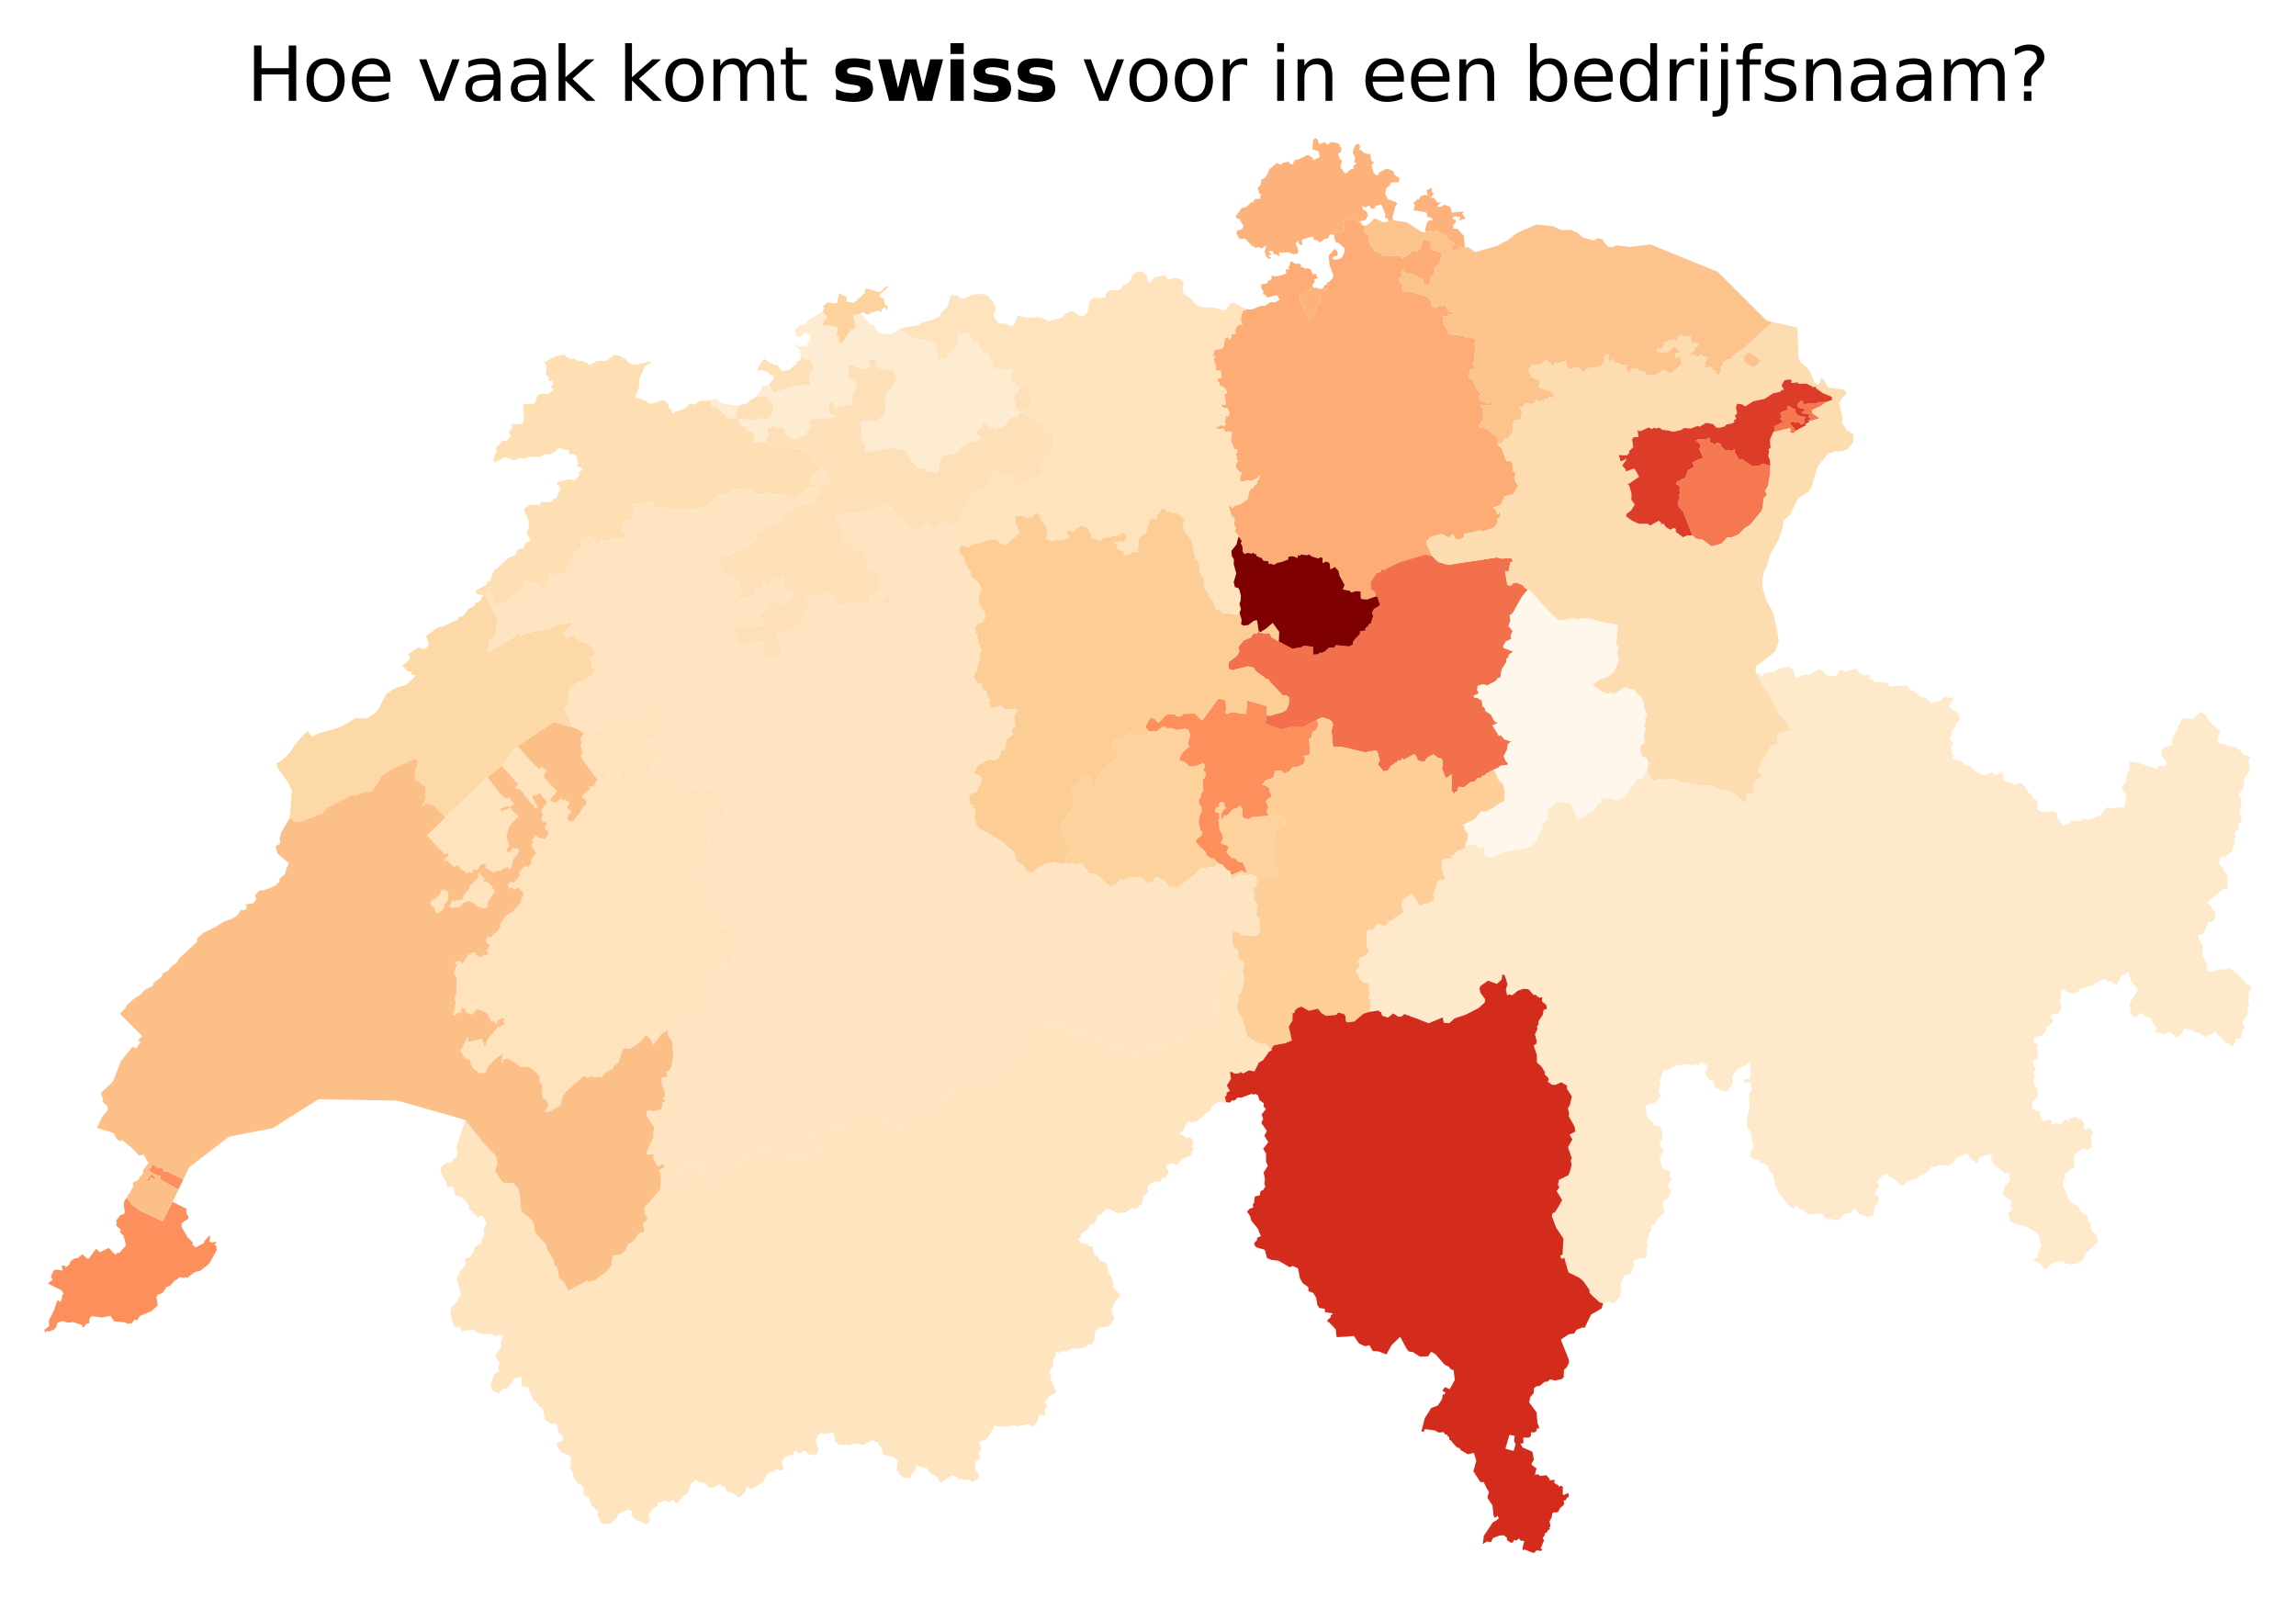 <svg xmlns="http://www.w3.org/2000/svg" xmlns:xlink="http://www.w3.org/1999/xlink" width="495.36" height="344.68" viewBox="0 0 371.52 258.51"><path fill="none" d="M0 258.51h371.52V0H0v258.51z"/><path fill="#fedfb4" d="m91.53 57.66.77.44.62-.08.5.34h.72l.87.34.27.47 1.33-.77 1.59-.03 1.27-.97.79.17.98.57.7.73.78.16 2.5-.52.1.25-.9.4-1.05 2.31.1.46-.05.7-.61 1.68 1.72.54.3.39.8.06 1.52-.56.81.33.21.35V66l.5.22.05.76.68-.43 1.28-.35.95-.87.76.17.85-.64 1.7-.03.15-.1-.04.89 1.12.3.31.56 1.11.75-.08.36.47.03.99.07.65.2.37 1.08.57-.04.25.77 1.22.3-.07.52.2.54-.36.48 1.99.08-.07.2.32-.24 1.07.79.37.3 2.83.01 1.93-.16.42.06-.19.74.81.29.14.34.45-.05.15.5-.37.64.21.32 1 .25-.18.5-1.21.75-.53 1.35.32.18 2.1-.15-2.23.7-2.39 1.49-.75.15-1.26-.56-1.15.03-1.37-.24-.18.04-1.47.19-.14-.23-.51-.14-.1-.38-1.6.02-1.02-.21-2.28 1.1-.12.01-.85-.02-.44.67-.7.47-.46.6-.75.27-2.15.4-1.4-.3-.32.17-1.22.03-.82-.32-1.4-.21-.34.14-.32-.36.23-.32-.26-.1-2.47.16-.87.12.45.25-.35.28.04.24.33.04.07.33-.2.21.08.77-1.57.64-.25.44.26.35-.46.3-.02.45.69.02-.19.2.53.72-.42.13-.77.21-.06.18-.85-.23-1.25.37-.87-.12-.47.67h-.62l-.21-.33.24-.19-.13-.23-.15-.21-.44.23-.02-.51-1.68.7-.08.14.12 1.12-.88.4-.24.61-.74 1.4-.1.24-.63 1.14-.18.25-.57.1-1.55.17-.11.47-.83 1.51-.37.23-.22-.1-.52-.73-.7-.08-.42.15-.32-.77-.53.23-.32.1-.11.5-.14.58-1.75 1.34-.77.72-1.76.78-.33-.44-.57-2.26-.86.96-.2.03-1.08-.12-.3-.58 1.76-.99.3-.6.5-.01-.01-.49.49-1.2.74-.58 1.65-1.51 1.06-.46.3-.73.42-.27.5-.02.27-.4.04-.42.96-.55-.7-1.21.36-.71.06-1.08-.88-2.01.99-.68 1.2-.04.38.15.25-.57 1.58.03.53-.6h.32l.7-1.45-.21-.68-.3-.11v-.4l1.94-.47.89.2.86-.89-.3-.29.5-.34.2-.44-.93-.4.2-.52-.28-1.17-.44-.25-.7.05-.06-.5-.03-.18-1.02-.1-.2-.29-.35.16-.08-.15-.49.6-.8.48h-1.01l-.68.41-1.82.01-.76.26-.69-.1-.93.35-1.52-.47-.2.2-.28-.1-.1.25-.76.41-.4.04-.06-.57.46-1.1-.1-.7.95-.79-.05-.2.8-.15.54-.37.13-.37-.32-.78.46-.13.19-.68-.33-.16.46-.22.1.15 1.4-.14.25-1.1-.2-2.03 1.22-.16.24.15.47-.22.52-1.31.88-.22.7.12.88-.67-.05-.26-.27-.07.05-.4.23-.2-.05-.58-.68.05.1-.55-.51-.57.15-1.28-.44-.8.27.08 1.15-.74 1.85-.49.22.34" clip-path="url(#a)"/><path fill="#f57850" d="m276.71 70.95-.07.6.56.16.02.2.34-.03.25-.28.62.26.1.44.75.6.6-.08.2.19.67-.32-.06.46.45.75.19.42.53-.04 1.66 1.14 1.06-.03.64-.35 1.23.33-.01 1.15-.35 2.14-.45.68.27.8-.54.44-.12 1.57-.23.54-1.86 2.27-.74.42-1.1 1.1-1.03.44-.79.06-.97 1.01-1.6.42-.91-.7-.53-.4-1.08-.14-.56-.53-1.52-3.88-.8-.87-.05-.64.33-.69-.15-.44.26-.4-.21-.4.1-.36-.26-.53h-.33l.03-.23.12-.27 1.38-.66.36-1.16.77-.44.23-.03-.2-.82.61-.33 1.07-.4-.67-1.5.21-.22-.07-.53-.67-.59.67-.22 1.02.11.4-.3.23.11m15.19-3.15.11.67-.28.13-.4.1-.2-.38-.74.1-.14-.25-.7.2 1.02 1.33-.18.33-.43.07-.35-.22.17-.39-.21-.2-2.64.65.25-.33-.12-.57 1.74-.95-.43.02-.36-.4.33-.1-.28-.76.24-.2.86-.3.12-.68.64.22.11.23.5.12-.05.39.37.58 1.42.34-.37.26" clip-path="url(#a)"/><path fill="#f57850" d="m291.65 64.88.2.53 1.7-.2v.17l.93-.3 1.02-.04-.85.63-1.49.71.1.48 1.2.82-1.72.5-.2-.08.44-.29-.05-.19-.29-.05.12-.6-1.17-.09-.08-.12.63-.4-.37-.35-.1.12-.53-.16-.31-.3.01-.26.57-.57.24.04" clip-path="url(#a)"/><path fill="#fdac76" d="m220.84 37.7.57.34.09.7.25 1.02.33.24.25.62.87.28.72.57.37-.24.29.28.67-.16.49.12.88-.07.07.36.26.09.11-.28.72-.22.85-.82.6.15.42-.36.35-.36.2-1.18.79.05h.33l.2.03-.03 1.43 1.7.64.08.73-.16.37-.41.9-.54.22-.13.55.23.15-.25.27.2.2-.72.4-.06.66-.09.8-1.12-.24.12-.6-.2-.15-2.03-.97-.43.15-.55-.53-.11-.18-.14.13-.04 1.04-.43.07-.07.47.72.93-.23.4.2.48 1.08-.05 2.83.9.64.21-.3.05-.08.25.4.12-.12.51.27.08-.06.33.22.07.52.1.06-.2.34.01.04-.17.58.22.07-.3.63.33.03.64.44-.06-.04.31.54-.05v.34l-.7.08-.26.31-.73-.02.05.48.32 1.19.54.66-.02.51 2.12.28.47.1.5.31.26-.3.33.14.88.48-.3.53.21.96-.22.97-.16 1.65.3.06.07.32-.96.38-.04.54-.3.27.27.13-.06.39.55.1.22.64.17.05.38 1.04.66.7-.48.45.33.63 1.16.45.87-.08-.15.43-.9-.1-.46.13-.23-.29-.23.42.42.26.16.15-.29.45.27.5-.16.68-.7 1.18.18.13 1.08.2 1.73 1.41.15.38-.25.53.24.41.58.42.78 2.11.49-.06.38.22.18.57-.08.89.47.24-.14 1.23.6.88-.82 1.42-1.37.29-.65 1.42-1.2.43.54.48.05.5.21.04.13-.28.17.02.02.28-.08.5-.5.33.28.34-.64.99-1.9.66-.27.06-.02-.28-1.81.45-.92.15.02.46-.28.26-.72.22-.43-.11-.3-.76-.55.27v.19h-.5l-.46-.39-.31-.01-.17-.12-1.36.4-.52.14-.26.54-.22-.04-.06.38.95 2.14-1.14-.23-4.15 1.25-2.06.98-.36.3-.47-.2-.1.46-.68.22-1 1.47.06 1.09.64.5.14.35.04.36-1.4.48-.7-.03-.33-.1-.06-1.15-.68-.07-.88.24-.15-.3-1.18-.19.31-.74-.8-1.46-.2-.82-.56-.64-.4.23-.36.15-.05-.85-.27-.31-.5-.08-.23.23-.2-.06.03-.75-.38-.13-.31.2-1.07-.3-.54-.41-.09.18-.74-.05-.33-.1-.22.26-.3-.15-.1.49-.8-.28-.68.09-.03.45-1.08.4-.66.12-.48.3-.32-.03-.29-.16-.24.14-.2-.54-.72-.02-.38-.57-.28.1-.09-.21-.32-.06-.11-.39-.21.08-.21-.28-.32.17-.6-.14-.58.18-.26-.4-.04-.78-.27-.6.17-.29-.22-.31-.27-.46-.64-.8.17-.6-.3-.44.03-.48.08-.5-.59-.62-.26-.98-.22-.4.28-.12.37.35.57-.45.82-.18 1.14-.83-.06-.06.22-.51-.14-.2.21-.12v-.36l.3-.42.42-.08-.06-.22.68-.64-.04-.3.3-.33.13-.67-.33.48-.62.35-.57.24-.16-.12-.28-.1-1.02.32-.29-.47.3-.98-.7-.53-.29-.56.24-.61.2-.37-.16-.05-.18-.98.24-.31-.08-.4-.53-.04-.06-.5-.43-.82.19-1.36-.36-.23-.69.18-.26-.61-1.08.08-.3-.4.27-.01.13.2.12-.28.54-.19.27.28.42-.44-.27-.5.3-.45-.26-.2.16-.2.25.2.4-.5-.34-.89-.84-.13-.18-.33.19-.17.45.1.09-.24-.24-1.33.07-.22.4-.11-.3-.78h-.23l-.1-.32-.48.02-.26-.76-.3-.1.17-.47.58-.09-.15-1.18-.77.06-.07-1.12-.34-.79.38-.43-.31.03-.1-.18.25-.9 1.25-.24.27-.4.08-1.04.41-.45.41.43.11-.07.2-.23-.01-.5.56-.15.13-.15-.26-.62.26.2.05-.4.5-.5.48.05-.24-.96.31-1.2.63-.35.85.05 1.47-.6.65.01 1-.65.55.07.25-.05.6-.4-.47-.77-.13.06-1.43.4-.32-.48-.34-.03.06-.5-.33-.53-.03-.59.9-.15.26-.37-.09-.18.38.09.22-.35.1-.51.33.18.83-.1 1.13-.35-.07-.73.6.06-.18-.26.3-.73-.07-.23.41-.06.39.31.98.07.03.58.35-.1.09.2 1.04.08.43.9.51-.06.14.55.26.06-.63.24-.02.52-.37.46.11.22-.47.24-.04.37-.69.16-.16.09-.59.47-.21.09.13.43-.23.06.03.2.45.32-.42.33.91.18-.02.3-.36.15.47.54.56 1.43h.33l.38-.54.31-.58.34-1.35.66-.31-.23-.8.13-.67.33-.37.76-.3.21-1.14.62-.66.12-.54-.6-1.5-.16-1.57.97-1.13.4.36.09.6-.21.23-.53.06-.13.24.3.28.8-.1.52-.35.39-.9-.03-.52-1.06-.94-.13.08-.3-.3-.21-.64.5-.95.2-.06.3.3.38-.14.27-.33-.17-1.42.54-.13.92-.21 1.54 1 .56.11-.17.83.1.33" clip-path="url(#a)"/><path fill="#feecd2" d="m118.97 67.7-1-.08-.46-.03.08-.36-1.11-.75-.31-.56-1.12-.3.04-.9.27-.17.7.06.67.64 2.65.4.14.25-.24.23-.31 1.56" clip-path="url(#a)"/><path fill="#feecd2" d="m118.97 67.7 3.04.35.48-.02.54-.38.85.19.72-.2.59-1.28v-.42l-.5-.96-.83-.99-1 .34-.31-.35.17-.51.4-.31.13-.67 1.18-.28.74 1.4.64-.22 1.72-.66.83-.27 1.08.11.43-.24 1.3-.06-.25-1.45.13-.48.31-.03.28-.78-.02-.7-.3.02-.06-.74-.99.06-.53-.22-.13-.44-.13-.8-.8-.74-.1-.6.45.76 1.04-.28.16.23.4-.02v-.4l.6-1.04-.29-.53-.26.04-.41-.3-.24.23-.5.47h-.58l-.27-.78.01-.52.42-.37.26-.2.9-.16.47-.63 2.1-1.35.26-.14.72.85-.24.56-.2-.05-.28.98.73-.12 1.74.37-.23 1.28.16-.03.22.37.06.84.42.11 1.56-2.21.46-.04.1-.35.05-.84-.3-.45-.04-.6 1.17-.3.11.03.88.98.5.64.77.25.43.95.66.35.87.12.84-.05 1.33-.74.12.35.69.05.8.66.21.34 1.02.29.06-.05h.84l2.17.65.1.37-.2.27.17 1.02.23.16-.14.26.15.08-.45.81.12.03.46-.33.32.06-.02-.42.31.28.4-.03.58-.87 1.36-1.15.1-1.8.18-.21-.2-.18.48-.05.48.2.57-.32.39.24.42 1.02.1.57h.43l.22-.34.35-.04-.08 1.09.2-.09.45.63.8.32.1.4.23.12.1.58.4.46.07.84 2.19.4 1.04-.44-.5 2.66.68-.2.7.58-.07.4.08.46-.81.68-.06.25.4 1.2-.15.12.92 1.13-.38.35-.22.2.08.18-.52-.08-.62.25-.44.27.14.43-1 .69-1.13.41-.47-.46-.23.19-.97-.74-.41.13v.56l-.29-.06-.34.47-.48.25.21.47.6.38-.05.52-.21-.1-.6.35-.46-.07-1.81.91-.48.76-.9.49-1.26.1-.32.14-.35.6-.33 1.88-.43.22-.46-.22-1.03.08v-.31l-.22-.14-1.17-.18-1.36-1.54-.41-1.05-.08-.22-2.17-.4-1 .12-3.42.46-.18-1.28-.02-.25-.48-.01-.19-.24V71l.3-.1-.34-2.75 2.42.04.88-.57.4-.23.4-1.36.1-.86-.27-.32.18-1.05.47-.57.6-.32.12-.75.8-.81-.82-1.3-2.35-.57-.12-.14-.23-.56.04-.6-1 .08-.2.17-.1.32.47.2-.32.2.3.18-.54.26-.28-.07-.3.28-.92-.2-1-.5-.8-.08.02.18.13.6-.18.81.2.04-.26.45 1.13.47.51.51-.3.12.03.55-.5 1.38-.08.86.04.56h-.6l-.47.17-.8-.17-.57.47-.45-.2.14-.18-.25-.05.05-.3-.21-.2-.56.03-.03 1.6.25.35.5.17.2.38-2.89.07-1.35.25v.36l.39.46-.19.44-.92 1.42-.51-.1-.72.57-.73-.08-.12-.05-.46-.2-.07-.22-.41-.05-.14-1.31-.44.09-.56-.26-.35.25-.53-.37-.26.08-.1.37-.36-.25-.23.14.2 1.34-.38.36-.15.69-1.99-.08.36-.48-.2-.54.07-.51-1.22-.31-.25-.77-.57.04-.37-1.08-.65-.2" clip-path="url(#a)"/><path fill="#fdd9a8" d="m79.22 103.58-.31 1.96 4.03-2.3.92-.86.52.44.23-.1.66-.3 2.87-.55.97-.22.89-.6h1.4l.36-.36.6.08.2.26-1.33 1.39.42.97.94-.6 1.3 1.07 1.46.4.66.93.23.75-.79.65.28.33-.02.68.65.95-.16.17-.74.71-.89.74-.96.17-1.3 1.01-.3.45v.78l.04.4-.18.9-.47.79 1.14 2.97-2.97-.78-5.86 3.86-2.5 3.2-2.38 1.82-6.76 6.54-1.84-1.87-.23-.2-1.09-.16-.58.43.55-1.28.05-.58-.17-.01.16-1.18-1.5-1.22-.33-.08.05-1.13.48-1.75-.19-.13-.02-.45-4.13 1.83-1.67 1.11-.13.5-1.2 1.69-.25.33-.98-.02-.65.24-.68.37-.83-.06-1.93.98-1.96.99-.81.96-3.57 1.4-1.24-.15-.08-.35-.43-.08.22-2.76.13-1.71-.52-1.22-1.73-2.38-.24-.78.94-.57 1.16-1.11.96-1.45 1.13-1.32.84-.81.73.92 1-.53 3.53-1 2.24-1.3.33-.2 1.64.1 1.32-.78.79-.94 1.16-2.27 1.53-1.02 1.66-.42 1.63-1.55-.57-.13-.28-.52-.62-.1-.73-.87 1.1-.86.14-.6-.37-.28 1.02-.8.8-.38.43.25.6-.1.34-.22.21-.47-.47-1.4.32-.11 1.66-1.23.8-.09 1.34-.68 1-.37.28-.6h.51l1.06-1.26.87-.46.16-.45.66-.25.7-1.02.2-.03 2.15 3.96-.2.84-.41 1.78-.8.72" clip-path="url(#a)"/><path fill="#fee9cb" d="m290.28 108.56.22.96.2.13.22.1.74-.46.72-.18.22.14.52-.27.66-.45.3.01.23-.33.34.13.8.82.71.26.8-.04.38-.25.3-.68 1.03.18 1.86-.45.02.37.48.42.74.33.77-.17-.02.67.88.54 1.82.09.3.17.23.48 2.77-.18.68.78.75.3.86.85.24-.1.69.34.51.61.43.2.39-.3.92-.14.62-.8.52.23.71.02.32.37-.72.57-.04.39.18.36 1.24.66.28 1.2-.73.81.12.28-.7.83v.7l-.34.51.58.7-.3.76.14 1.12.32.07-.36.63.36-.05 1.09.4.93.72.47-.09.73.84 1.26.64.67.1 1.02-.42.32.42.27.02.9-.43.22.3.13.82.6.43.45.02.8.4.94-.32.68.66.64 1.07.37.08.24.62.8.54-.1 1.36.65.36 2.19-.04.41.34-.02.75.35.33.66.91 1.1-.38.06-.36.25-.13 1.29.13.62-.47.57.13.23.28.41-.36.5.04.22-.35.72-.15 1-1.32.42-.02.38.23 1.21-.3 1.06.1-.14-.35.15-.25.16-1.5-.57-.64-.15-.66.6-.66.3-1.61.39-.36-.12-1.43 1.34.17 2.84.91.26.22.3-.54 1.2-.06.1-.67-.87-1.06.25-1.15 1.45-.44.14-1.14.88-1.66-.06-.34.36-.16.15-.8.67-.31 1.34.2.9-1 .46-.14.74.42.28.69.8.94 1.12.8.07.35-.36.83-.04.64.49.43.34-.01 1.27.45.5-.06 1.05.66.61.7 1 .38-.31.72.24.6-.17 1.24-.6.56-.27 1.88-.82 1.15.35.37.16.93-.25 1.25.3 1.54-.62.84.2.64-.27.2-.23-.06-.27.5.29.66-.35.3.14.63-.55 1.4-.93.77-.74.1-.22.29v.56l-.32.13.88.73.1.5.51.65.17 1.68-.16.6-.5-.06-2.77 2.28.69.5.16.53.6.55-.2 1.15-.48.41h-.52l-.8 1.87-.76.22-.14.35.84 1.48-.11 1.44.24.49.49 1 .1.62-.14.23.2.2.53.2.88-.37 1.82-.13.21-.21 1.3.94 1.7 1.8.62.24-.07.5-.52.69.22.8-.27.69.31.3-.34.98.1.43-.8 1.23-.04.45.29.63-.53 1 .09.56-.51.26h-.52l-.04.54-.46.68-1.27-.77-1.46-1.6-1.64.84-1.02-.7-.4.01-.69-.46-1.45-.2-.15.72-.92.78-1.08-1.04-1.11.58-.26-.32-.94-.05-.13-.22.22-.38-.1-.42-.53-.67-.15-.65-1.22-.43-.2-.4-.44.06-.74.65-.6-.38-.19-.37-.16-1.59 1.36-2.17-1.1-1.34-.45-1.52-1.2.73-.68 1.39-.7-.44-1.02-.28-.05-.32-.77.23-1.63.95-1.96.57-.07.34-.63.26-1.2-.18-.52-.41h-.34l-.27.6.2.51-.34.9.32.48-.08.7-.38.64-1.32.25.08.44.45.48-.6.74-.52.24-.27.96-.49.51-1.16.21-.22.75.73.66-.21.36.27.7-.2 1.06-.71.38.2.94.32.24-.32.7.01.38.27.3-.36.55.1.7.52.6.15.91-.1.4-.82.91.03.41-.24.23.2.49.84.34.3-.14.3 1.44.33.29 1.02-.26.22.25.03.56.94-.19.64.16.6-.8.71.26.15-.35.8-.3.3.3.8.09.3.61.05 1 .13.17.61-.35.31.05.44.9-.36.47.14 1.48-.14.34-.47.3-.68-.2-.38.07-1.2.98.1.4-.2.5.24 1.02-.77.42-.45.54-.28-.06-.16.27.1.52-.26.47-.14.98.67 1.17.28 1.08 1.73 1.1-.06.4.63.63.69.33.18.4-.14.52.6.28-.1.6.17.65.68.56.36.96-.13.42-1.89 1.72-.39 1.05-1.07.65-.3-.08-.41.2-1.11-.22-.45-.33-.94.05-.9.4-.75.87-.6-.35-.34-.55-1.18-.55.73-.63.04-.73.28-.29.03-.35.25-.13-.54-2.16-1.94-1.2-1.56-.37-1.04-.47-.34-1.3.7-.62.03-.24-.37-.46.3-.64-.4-.1-1.17-1.06.43-1.28.83-.92-.1-.7.15-.3-.24-.16-.67.07-1.63-1.38-.67-1.11.25-.54-.47-.12-1.5.5-.35.38.07.42-.46.22-.17-.54-.46.01-.7-1.16-1.88.83-.27.57-.97.7-.24-.26-.7.21-.54-.2-.26.31-1.11.1-.09.33-.86.86-.83.24-.56.5-1.4.37-.47.64-.7-.05-.95-.98-.8-.4-.31-.45-.6.17-.73.7-.28.4.31.93-.29.16-.47.84.07.26.61.23-.01.74-.11.37-.5.43-.29 1.54-.34.14-.58.1-.68-.36-.43.02-.54-.38-.04-.33-.38-.35-.5.36-.07.41-.73.03-.7.4-.1.32-.83.42-1.16-.26-.45.12-.66-.84-.88-.12-.51.25-.22-.16h-.84l-.49-.47-.86-.42-.18-.42-.43.04-.38.41-.82-.66-1.61-2.15-.16-.66-.2.03-.45-2.2-.62-.54-.33-.92-1.05-.37-.3-.45-.25.07-1.2-.61.16-.36-.09-.5.27-.1.28-.53-.56-2.68-.41-.43-.17-.56.23-1.83.28-.67-.13-2.4.5-.72-.25-1.24-.98.05-.05-.5.94-.06.14-1.47-.14-.9.26-.27-.46-.06-.27.35-1.65.84-.73 1.08.12.3-.15 1.07-.85 1.1-.23.04-1.65-.73-.37-1.04-.58-.2-.51-.63-.23-.58.4-.62v-.43l-.87-.68-.57.6-.32-.13-.94.18-.13-.25-2.08.21-1.6.82-.63.04-.3 1.06-.36.43.25.53-.3 1.5.33.58-.92 1.1-1.06.23-.45.3.22 1.83.87.69.2.5.49.28.38-.08.47.67.13.92-.27.19.24.22-.5.75.25.68.4.32v.3l-.66 1.18.15.23-.08.42.21.13.3 1.01 1.1.25.1.49-.13.27.3.63-.6.89.09.46.52.62-.33.37-.1.7-.74.32-.29.6.27 1.41-1.03.85-.33.85-.67.41-.17 1.05-.39.24.08.57-.32.72.18.55-.24.44.12.9-.27.89-.86-.16-1.15.52.17.58-.33 1.1-.35.4-.96.29-.58 1.68.26.77-.25.33-.07.65-1.02 1.07-.66-.2-.18-.1-.14.05-.73.2-.5-.1-1.08-.94-.6-.6-.05-.52-.95-1.38-.61-.53-1.73-.86-.12-.11-.65-2.3-.4.2-.27-.48.4-.24.13-2.58-1.19-1.8-.68-1.87.13-.44.38-.15.75-1.2.4-.78-.9-1.45.47-.61-.25-.45.23-.83h.14l1.36-.7.33-.9.15-.75-.12-.78.18-.25-.63-1.82.7-1.27-.45-.77.93-.5-.1-.77-.94-1.68.04-.54-.2-.78.33-.55.3-1.37-.78-1.22.02-.5-.53-.32-.4-.25-1.02.45-.54-.06-.66-.51.2-.27-.12-.35-.58-.56.1-.28-.6-.96-.72-.66-.03-1.27-.51-1.49.4-.22.1-.45-.3-1.11.43-.9-.11-.33.27-.41v-.48l.69-1.06.15-.79.5-.15-.07-.63-.73-.6.04-.69-.47.1-.57-.47h-.36l-.8-.89-.83-.08-.93.33-.84.7-.55-.12-.3.13-.21-.93.26-.85-.44-1.4-.38-.23-.14.91-.78.67-1.4-.52-1.24.85-.15.42.14.67.78 1.1-.09.5-.98.9-2.13 1.08-1.73.56-.89.79-.9-.06-.16-.86-2.29.93-1.21-.5-2.71-.99-.41.4-.51.06-.88-.56-.82.69-.96-.31-.18-.62-.17.05-.2-.27-1.54.22.25-1.08-.08-.75-.26-.36.2-.92-.2-.42.09-.7-.14-.39-.72-.1-.78-.68-.1-.6-.43-.49.1-.37.4-.33.07-.63-.28-.32.5-.7h.4l.97-.95-.39-.77v-.66l.02-1.78.34-.32.63.1.5-.9.6-.2.66.51.65-.42.1-.4.63-.16.72-.68.96-.54.12-.28-.37-.94.27-.83 1.4-1.04.32.09v.43l.25.11.73 1.31.9-.38.48.02 1.06-.67-.25-.75.67-1.72-.06-.39.66-.39.43.09.2-.25-.48-1.41v-1.44l.52-.4 1.07.1-.03-.46.38-.16.58-.69 1.1-.34.26-.51.9-.2.77.07.66.48.64-.13.03 1.38 1.02.31 1.77-.72.3-.28.26.09 4.03-.78.86-.7.79-1.85.35-.23-.05-.43.3-.7.66-.58-.14-.61.15-1.26.59-.07.61-.84.34-.04.67-.05 1.63.46-.02.41.7.9.1.76.51.32 1.24-.75.12-.26.94-.3.48-1.08.8-.31-.3-.68 1.92.08.86.3 1.25-.76.7-1.02.39-.33.68-1.24 1.04-.3.27-.6.45-.33.43.35.16.55.8.55.69-.39.88.23.53-.23 1.31.15.94.6 1.32-.17.36.43.3-.16 1.12.27 1.61-.04 1.27.56 1.44.27 1.34.67 1.24 1.35.43-.46.01-.87.12-.22.85.03.23-.62-.16-.62-.03-.34.64-.76.54-.2.45-.47-.74-.4-.06-.55.62-1.13.06-.6.57-.25-.07-.17.26-.13.18-.52.49-1 1.09-.25-.08-1.46.5-.47 1.37-.2.36-.28-2.28-2.94-.52-.98-.27-.87-1.19-1.76-.51-.78-.6-1.03-.12-.28.02-.37.47-.17.02.4.28.38.5-.87.4.31.22-.35.91.05.43-.4 1.04-.27.73-.25.93.73" clip-path="url(#a)"/><path fill="#fdd29c" d="m197.64 131.68-.01 1.14.52-1 .23.25 1.12-1.17.58-.09.54-.5.43.52.03 1.37.46.26.45.1.66-.37 2.63-.22.39.01.3-.25.56.44.79-.01.72.95-.24.51-1.1.58-.27.53-.32 1.6-.35.42.41.6-.12.6-.76.46-.62-.12.03.23.53.32.78-.33.04.53-.27.52.6.59.43 1.29-1.43.57-.53-.22-1.38.63-.24-.28.05-.37-.76-.26-1.1.2-.15-.23-.52-.18-1.43 1.01-.08-.7 1.67-.78.78.44v-.3l-.6-1.42-.66-.07-.66-.61h-.43l-.9-.95.28-.66-.07-.37-1.1-.42.3-.75-.03-.54-.47-.9-.2-1.64.19-.31-.09-.78-.48-.06-.2-.33.22-.56.44-.05-.01-.39.28-.4.54.06.15.23-.13.18.36.5-.51.42-.27.53m-8.99-14.09.14.25.79-.05.73.32 1.53-.21.48.21.28.79-.39 1.5.3.43-.87.66-.55.7-.27.75 1.03.46.68.62 1-.1 1.2-.46.25.35-.21.9.38.4-.18.7-.33.4.07 1.77-.37.46-.02.56-.35.36.09.73.35.48.05.73-.29.51-.22 1.19.33 1.46.28.08-.05.53-1.04.91.34.66 1.3 1.22.16.52.72.5.38-.02.8.86-.7.58-2.13.24-1.35 1.24-2.55 1.94-.62-.2-.55.07-.73-1.07-1.6-.68-.4.9-.94.1-1.1-.98-.92.17-.52-.27-1.38.7-.37-.2-.7.76-.97.46-1.92-1.73-.66-.34-.89-.06-.2-.52-.69-.66-.09-.43-1.2.14-.44-.23-.7.25-.41-.24-.46.06.56-.57-.1-.67.7-.48.05-.6-1.75-3.28.26-.87.84-.62.2-.44-.1-.52.66-.19v-.85l.29-.18.17-.62-.08-.43.03-.45-.3-.72.21-.91 1.02-.45.24-.75.7-.67.52.35.57.09-.17 1.13.09.4.3.24.87-1.92.97-1.48 1.76-1.28.6-.68-1.08-1.54-.07-.58.94-.65 1.14-.58h.42l.42-.37 1.23.56 2.05-.36v-.36l.46-.16.46.11 1-.72.6-.06" clip-path="url(#a)"/><path fill="#fee3bd" d="m185.76 45.52.14.2.28-.04.7-.84 1.58-.29.22.2.31.47 1.16-.25.68.15.72.55-.2 1.26.25.67.95.59.48.54.63.73 1 .25 1.97.1 1.69.46.67-1.1.58-.23 1.32.73.8.37-.63.36-.3 1.2.23.95-.48-.06-.5.5-.05.42-.26-.2.26.61-.13.15-.56.14v.5l-.19.24-.1.07-.42-.43-.41.45-.08 1.03-.27.4-1.25.26-.26.9.1.17.32-.03-.38.43.34.79.07 1.12.77-.06.15 1.18-.58.1-.16.46.29.1.26.76.48-.02.1.32h.22l.3.78-.4.1-.06.23.24 1.33-.09.24-.45-.1-.2.17.19.33.84.13.35.9-.4.49-.26-.2-.16.2.26.2-.3.45.27.5-.42.44-.27-.28-.54.19-.12.28-.13-.2-.27.01.3.4 1.08-.08.26.61.7-.18.35.23-.19 1.36.43.83.06.5.53.04.08.39-.24.3.18.99.16.05-.2.37-.24.61.28.56.72.53-.3.98.28.47 1.02-.32.28.1.16.12.57-.24.62-.35.33-.48-.12.67-.31.32.04.31-.68.64.06.22-.41.08-.32.42.01.36-.2.12.13.2-.22.5.06.07-1.14.83-.82.18-.57.45-.37-.35-.28.11.22.41.26.98.59.62-.08.5-.04.48.3.44-.16.6.64.8-.21.62-.17.7-.82 1 .07.87.33.53-.03.79.42 1.47-.42 1.45.2.79.55.15.15.23.27 1-.06.86-.18.44.25.89-.24.56-.56.36-1.2-.25-1.1.04-.08-.42-1-.34-.06-.71-.24-.12v-.41l-.85-.89.16-.12-.25-.52-.44-.42-.19-.55.07-.7-.08-.46-.6-.97-.03-.6-.23-.98-.14-.43-.48-.13.12-.63-.19-.26-.3-1.88-.7-1.26-.36-.2-.17-.35-.34-1 .44-.84-.21-.06-.83-.82-.67-.34-.48.17-.15-.32-.71.1-.24-.54-.63.1-.16.6-.5.27.01.74-.75-.18-.36.1-.64 2.35-.95.56-.3.6.12.5-.24.95.18.46-.83-.05-.67.43-.77.08-.25-.38.11-.28-.17.02-.03-.09-.49-.03-.44-.5.14-.39-.46-.18v-.19l1.08-.27.12.2.31-.02.38-.62-.04-.57-.38-.33-1.15.5-1.36.21-.87.17-.15.28-.38.24-.42-.3-.83-.08-.24-.88-.57-.92-.83-.3-.78.32-.45.57-.52.06-.27-.24-.5.13.52 1.03-.94.32-1.64.18-.08.19-1.1-.41.14-1.42-.24-.63-.72-1.03-.07-.45-.48-.56-.2-.21-.66.63-1.05.19-.2-.2-1.17-.08-.42.22.08 1.05.77 1.32-2.2 2.12-.9-.21-.99-.72-1.17.16-2.13.6-1.1.56-.92-.36-.26.14-.99-1.34.13-.51-.19-.2.2-.17.13-.67-.2-.25.05-.3-.22-.13.25-.16.4-.16.62-.71.66-1.66.1-.15.88-1.94.96-.54.52.04.37.04.54-.6.5-.48-.21-.32.08-.51.8-1.6.26-.03v.24l.44.36.18.14.08.16.95.1 1.3.05.04 1.72 1.21-.34 1-.22-.09-.43.72-.44.08.2.5-.48.73-.25.5-.54-.27-.68.63-.51.08-.5-.2-.32.67-.83.3-.09.1-.32.21-.41.33-1.36-.27-1.16-.07-.28-.49-.02-.03.23-.75-.16-.25-1.38-1.28-.47-.11-.33-.6.05-.62-.67-.9-.35 1.57-.66.24.64.12-.65-.42-2.07-.55-.65.14-.25-.2-.63-.48-.4-.58.54-.02.33-.28.04.06-.41-.69-.58-.68.2.5-2.66-1.04.44-2.19-.4-.06-.84-.4-.46-.1-.58-.24-.12-.1-.4-.8-.32-.46-.63-.19.09.08-1.1-.35.05-.22.35-.43-.01-.1-.57-.42-1.02-.39-.24-.57.33-.48-.2-.47.04.19.18-.17.22-.1 1.8-1.37 1.14-.57.87-.41.03-.31-.28.02.42-.32-.06-.46.33-.12-.03.45-.8-.15-.1.14-.25-.23-.16-.18-1.02.2-.27-.1-.37-2.16-.65h-.84l-.06.05-1.02-.29-.2-.34-.81-.66-.69-.05-.12-.35.8-.33 2.26-.32.4-.39 2.01-.56.97-.48.3-.6.99-.93.53-1.88 1.1.06.38.45.76.03 1.05-.57.65-.13 1.28-.05.71.3.3.26.68.82.4.9-.33.95.09.62.68.89 1.2.1.63.27.4.06.25-.18.53-1.33.36-.14.37.13 1.05.23 1.66-.14.64.16.08.05.89.47 2.08-.55 1.05-.94.63-.12.32.04.96.77.53-.05.54-.36.34-.62.12-1.12.33-.53.43-.32 1.06.03.8-.1.16-.77.7-.48.94.1.5-.02.7-.88.8-.33.74-1.32.6-.47.98.05.57.51.22 1" clip-path="url(#a)"/><path fill="#fdb27b" d="m215.01 45.67-.21 1.14-.76.3-.33.37-.13.68.23.79-.66.31-.34 1.35-.31.58-.38.54h-.33l-.56-1.43-.47-.54.36-.16.02-.29-.91-.18.42-.33-.45-.33-.03-.2.23-.05-.13-.43.21-.1.59-.46.16-.09.69-.16.04-.37.47-.24.29.27.39-.12.25.3.2-.15.4.08.44-.65.28-.05.1-.45.23.07m17.07-14.37-.59.69.61.06.47.72.6-.03-.58.58.41.22.72-.42.77.27.2.14.23.87 1.8-.17.11.1-.24.27.5.58-.12.26-.91.23.25-.47-.22-.25-.26.26-.15-.27-.53.13-.09.36.55.2-.09.43-.4.38.04.56.7.03 1.03 1.17.12 1.67-.01.15-.2.08-.42-.24-.31.11-.42.65-.52-.11-.46-.33.73-.84-1-.45-.4-.79-1.58-.75-.59.13-.36-.17-.47.23-.24.07-.18-.5.37-1.13.14-.23.8-.17-.3-.37-.66-.1v-.58l-.35-.23-1.88-.27.26-.75-.23-.54.56-.33-.06-.22.36.11.34-.63.43-.01.1-.19.57.2-.2-.86.78-.42.16.84.31.07m-18.85-8.7.18.73.98-.34.37.45.7-.48.99.21.37.32-.06.27.33.15-.12.68-.38.2-.05.24.21.55.1.25.33.1-.3 1.12.66.93.3.12.13-.22.73-.57.24.01.17-.22-.17-.18.6-.56-.4-.07.15-.84-.35-.64.08-.9h.18l.05-.44.6-.22.25.5-.22.51h.34l.43.45.7.23.38-.11.15 1.1.43.4-.4.36.35 1.28.4.37.39-.07.1-.34 1.2-.66.94.32.35.35-.14.2.97.7-.14.62-1.25.08-.26.54-.46.27-.24 1 .54.99h.5v.16l.69.19.24.25-.34.54-.44 1.7.12.46-.8.23-.03-.5-.5-.13.07-.56-.57-1.41-.25-.22-.32.16-.6.24.04.26-.33.1-.48-.21.12-.21-.34-.09-.5.27-.52-.3.12.62.63.36.21.8h-.2l-.06.35-.38.3-.78.1.42.38-.04.24-1.54-1-.92.22-.54.13.17 1.42-.27.33-.38.13-.3-.3-.2.07-.5.95.02-.36-.67-.08-.34.66-.5.07-.77.56-.53-.36-.5-.07-.07-.53-1.3.33-.56.23.1.92-.6-.33-.03-.38-.5.33.5 1.12-.14.56-.7.09-.74-.29-1.59.05.09.57h-.15l-.4-.34-.36.1-.17-.58-.53-.07-.07.22.38.38-.52.26.53.3-.34.17-.48-.35-.29-.83.27-.87-.12-.1-.65.5-.3-.25h-.36l-.3.12-.66-.42-1.03-1.08-.9.06-.53-.95.23-.48.6-.1.36-.5-.67-1.19-.45-.14-.16-.3.97-1.37.72-.13.85-.82.38.07-.1-.24.4-.37.78.04-.04-.53.18-.22-.33-.15-.25-.89.49-.53.08-.77.77-.5.56-1.24 1.2-1 .55.3.48-.34.57-.08.06-.21.79.65.5-.88.49.02 1.57-.77.81.48-.03.3.29-.01.85-.41-.17-.92-1.04-.37.15-1.45.34-.36.4.29" clip-path="url(#a)"/><path fill="#fc8f5b" d="m198.26 115.25.2.27.86-.29 2.34.3.02-.5.13-1.68 3.24.91-.07 1.47-.23 1.4 2.47.91 1.79-.39 1.84.03 2.24-1.22.21.72.03.26-.46.75-.49.25-.15.85-.42.28.19 1.79-.13.74.24.09-1.18.12.3.5-.28.82-.97.49-.94.09-.33.56-1 .4-.37-.5-.56.03h-.4l-.37 1.14-1.3.49-.48.62.59.16.62.48-.09.23.49 1.02-.88.59-.1.26.37.83-.27.83.32.62-2.63.22-.66.37-.45-.1-.46-.26-.03-1.37-.43-.53-.54.51-.58.1-1.12 1.16-.23-.24-.52 1 .01-1.15.27-.53.5-.42-.35-.5.13-.18-.15-.23-.54-.07-.28.41v.4l-.43.04-.23.56.2.33.5.06.08.78-.18.31.19 1.63.47.9.02.55-.29.75 1.1.42.07.37-.28.66.9.95h.43l.66.6.66.08.6 1.41v.3l-.78-.43-1.67.78-.25-.7-.43-.1-.73-.84-.67-.25-.8-.86-.37.03-.72-.51-.17-.52-1.29-1.22-.34-.66 1.04-.91.05-.53-.28-.08-.33-1.46.22-1.19.29-.5-.05-.74-.35-.48-.09-.73.35-.36.02-.56.37-.46-.07-1.78.33-.39.18-.7-.38-.4.2-.9-.23-.35-1.22.46-1 .1-.67-.62-1.03-.46.27-.76.55-.7.87-.65-.3-.42.4-1.51-.3-.79-.47-.21-1.53.2-.73-.3-.8.04-.13-.25-.59.06-1 .72-.46-.11-.47.16-.46-.32-.35-.56.8-1.34.71.07.5.66.35-.15.91-1.02.43-.22.99.02.32.3.54.1.4-.2.08-.25 1.53-.04.38-.1 1.25 1.23 2.62-3.56 1.2.25.08 1.65-.15.31" clip-path="url(#a)"/><path fill="#f2704c" d="m232.76 90.94 1.54.45 7.92-1.19.9.2 1.04-.13.41.06.25.5-.44.19-.29 1.5-.57-.12.32 1.81.02.45.65.09.3-.36.66-.12.99.47.2.15-.1.13.65.39-1.01 1.26-1.4 2.52-.53.42.15.73-.31.98.67.77-.35.81.14.5-.9.41-.43.69.03.32 1.62.62-.72.48-.1.5-.3.14.02.51-.8 1.27-.22 1.31-.43.09-.33.47-1.4.74-.52-.23-.98.26-.07.67.23.54-.84.42.16.29.45.02.76.44.07.95.33.16.2.6.83.55.7 1.25.31-.11-.05.34-.69.27 1.07 1.74.25-.2.6.72 1.12.36-.53.4-.15.9-.54 1.06.31.78.4.42-.1.22-1.16.14-.39.37-.64.23-1.35.74-.16.27h-.4l-.1.31-.66.09-.47.57-.66.07-1.01.8-.95-.04-.18.7-.37.18-.14.31-.42-.64.03-2.58-.95.66-.67-1.7.16-.18.02-.85-.24-.5-.46-.04-.81-.61-1 .54-.48.68-1.05-.21-.32-.81-.29-.2-1.68.85-.32-.27-.02.37-.61.02-.17.42-.29-.04-.2.25-.4.2-.58.82-.67.13-.83-1.02-.06-.29.28-.45-.3-1.2-.3-.44-1.81.32-2.62-.64-1.34-.28-1.19.03-.25-2.67.23-.82-.07-.52-.48-.39-1.16-.36-.88.37-2.24 1.22-1.84-.03-1.8.39-2.46-.9.23-1.41.43.1 2.13-.6.65-.41.35-.92.02-1.1-.5-.3-.46.06-2.07-2.2-.32-.47-.52-.12-.2-.23-1.25-.9-.37-.58-.88-.24-2.1.5-.24.15-.78-.19-.09-.78-.02-.3 1.36-1.07.42-.68-.19-.76.9-1.08 1.28-.53.01-.29.41-.28.48.04.1-.34 1.16.35.73-.13.32.66 1.2.71 2.18 1.17 1.49-.24.42-.26 1.45.2v1.26l.85-.06.26-.29.27.09.47-.2.67-.64.95-.07.12-.32.2-.05 2.03.2.6-.29.04-.43.31-.44.81-.86v-.43l.92-.13-.05-.34.52-.42.03-.24.32-.09.43-1.32-.24-.42.32-.64 1.01-.6-.43-1.4-.25-.03-.04-.36-.14-.35-.64-.5-.06-1.1 1-1.46.68-.22.1-.46.47.2.36-.3 2.06-.98 4.15-1.25 1.14.23 1.04.98" clip-path="url(#a)"/><path fill="#fff7ec" d="m252.11 100.31.42.05 2.1-.31.72.18.62-.19 1.6.1.9.36 3.33.6-.08.8-.2 2.2.36.81-.17.64.24 1.43-.75 1.64-.6.62-.26.03-.2.32-1.2.29-1.21.94 1.43 1.04.94.4.56-.25.4.33 1.67-1.06.53-.07.5.33.41-.02h.18l.63.85.48.2.51 1.08v.88l.4.75.16.6-.36.42.1.52-.24.54.23.41-.25 1.42.19.98-.71.39-.04 1.11.31.66.75.4.28.97-.24.35.1.24-.2.67-.45.33-.27.6-1.04.3-.68 1.24-.4.33-.69 1.02-1.25.76-.86-.3-1.92-.08.3.68-.8.31-.48 1.08-.94.3-.12.26-1.24.75-.51-.32-.1-.75-.7-.9.02-.42-1.63-.46-.67.05-.34.04-.61.84-.59.07-.15 1.26.14.61-.66.59-.3.7.05.42-.35.23-.79 1.84-.86.71-4.03.78-.26-.1-.3.3-1.77.71-1.02-.31-.03-1.38-.64.13-.66-.48-.77-.08-.9.2-.08-.36.32-.42.13-1.08-.58-.65-.02-.57-.24-.24 2-1 .94-1.24.74.08 1.16-.57 1.1-.84.74-.26.1-1.45-.31-1.47-.36-.09-.41-.54-.67-1.61.64-.23.4-.37 1.15-.14.1-.22-.4-.42-.3-.78.53-1.06.15-.9.53-.4-1.12-.36-.6-.72-.25.2-1.07-1.74.7-.27.04-.34-.3.11-.71-1.25-.82-.55-.2-.6-.34-.16-.07-.95-.76-.44-.45-.02-.16-.3.84-.4-.23-.55.07-.67.98-.26.52.23 1.4-.74.33-.47.43-.09.22-1.31.8-1.27-.03-.51.32-.14.09-.5.72-.48-1.62-.62-.03-.32.43-.69.9-.42-.14-.49.35-.8-.67-.78.31-.98-.15-.73.53-.42 1.4-2.52 1.01-1.26.1-.11.21.23 3.6 3.9.99.88" clip-path="url(#a)"/><path fill="#fee3bd" d="m71.52 143.93.24.22.2-.21.6.42-.14 1.4-.55.68v.4l-.53.62-.65.38-.3-.53.03-.36-.58-.36-.24-.4.31-.56.5-.07.73-.83.38-.8m6.67-1.3.12.18.36-.23.31.34.72.5-.1.22.5.47-1.23 1.93-.07.46.2.07-.5.44-1.2-.33-.63-.58-.8-.33-.86.25-.48.6-.4.11-1.04.17-.36-.28.41-.89.23-.07.12.27.47-.35.16.19.47-.2.35-.16-.11-.23 1.21-1.54-.1-.22 1.2-1.09.35-.67-.2-.01.21-.48.88 1.02-.2.44" clip-path="url(#a)"/><path fill="#fee3bd" d="m80.86 128.35.94.85.14-.1.12.2.31-.24.8 1.07-.75.5-.16-.28-1.38.51.34.41 1.3-.51 1.37 1.38-.85.77-.66.94-.46 1.3.45 1.74-.47.7.2.18.3.2.66-.83.3.21.34-.05.3.41-.43.74-.39.27-.36 1.11-.05.41-.39.42-.21-.26.12-.16-.26.01-.12.2h-.46l.06.17-.39.13-.06.2-.47-.12-.68.34-1.24-.66-.16-.24.17-.14-.38-.42-.6.25-.24.57-.42.26-.25-.24-.53.7-.45-.26-.17.44-.52-.52-.44-.2-.68-.73-.51.33-1.22-1.15-.52.36.24-.51.65-.62-.25-.41-.41.3-.16-.24-.75-.72-1.97-2.14 2.97-2.9 6.76-6.54 2.03 2.61m27.02-5.32-.02.42-.31-.02-.95.6-.15-.39.06-.6.93-.44-.09-.23.16-.13.4.21-.03.58" clip-path="url(#a)"/><path fill="#fee3bd" d="m106.16 114.54.19.16.14-.15.48.99.2-.11.07.28-.25.33.9.82.04.21-.46.45-.66.57.1.16-.62.38-.03.5-.53-.09-.07.45h-.89l.14.34.74.03.35.46-.25.87.14.06.01.61-.47.56.62.81-.04.49v.21l-.38.07-.07.33.2 1.44-1.57 1.03.58.15.37-.39.64-.04.34.11.39.49.44-.59.58-.16.17.54.34.15.5.01.06-.24 1 .2 1.91 1 .72-.5 1.36.16 1.43-.17 1.88.57.32.33-.04 1.56.35.29.11.82-.6 1.02-1.03.53-.3-.34-.68.08-.22-.35.61-.33-.55-.38-.5.05-.07-.23-.3.22-.04.58-.78.4.47.64 1.14.67.65.83-.2.55-.68.43.13.52-.2.36.16.21-.74.68-.45 1.53-.3.28.08.56-.1.36.2.32-1.08 1.16.37.84.43.25.3 1.53-.64 1.54.17 1.54.73.73 1.5.05 1.73.5.02.8-.3.75 1.15.1.22-.15.47.77h.66l.26.28-.34.28.14.48-.38.4.22.6-.33.62-.24 1.64.58-.06-1.34 1.33-.24.58-.08-.87-.45-.22.05-.32-.4-.42h-1.77l.6 1.54-.59.52-.7.07-.1 1.7.45.38.04.28-.27 1.8.46 1-.65.3-.35.9-.73.24-1.34-.63-1.08 1.27-.65 1.18-1.1.86-.7.24-1.07.7-1.26 1.72-.51-1.02-.68-.57-.74.9-.92.7-.95.62-.84-.14-.29.21-.7 2.13-.74.57-.17.45-1.1.52-.78.9-.19-.18-.72.18-.87-.21-.41.27-.53-.3-.37.2-2.62 2.36-.6.84-.27 1.36-1.89 1.01-.7.1.65-1.23-.2-.48-.77-.72-.15-1.62.2-.18-.53-.72-.03-.97-.89-.85-.91-.64-1.32.1-.27-.35-.27-.01-.17-.35-.78-.3-.22-.3-.84-.02-.41.65.12-1.49-1.13.8-.14.1-1.2 1.36-.28.8-.36.07-.81-.05-.19-.35-.27.01-.41-.4-.32-.57-.2-.84-.45.02-.52-.5-.56-1 .11-.1 1.04-1.99.17.09-.19.53.58.06 1.76-.44.13.5.23.11-.08.52.22.1.42-1.14.14-.15 1.55-1.86.27.08.16-.23.7-.22-.28-.46.23-.52-.3-.1-.77.34-.28.65-.4-.6-.4.26-.2-.53-.5-.89-1-.55-.1.11-.35-.27-.34.12-.63.81-.48-.2-.39-.04-.25-.72-.5-.22-.2.57.1.27-.63.04-.44.45-.33-.13.32-.96.17-1-.24-.89.28-.09.13-2.44-.1-.67-.42-.62.52-1.32-.37-.53.97-.13.27.34.3-.08-.09-.13.84-1.27.27.08.17-.31.39-.04.44.2-.15.24.9.38.46-.5.43.18.25-.28.02-.26-.3-.2.58-1-.56-.34-.15-.53.2-.03.1-.38.15-.14.36.28.63-.77.2.01.34-.52.13.05.3-.67-.08-.31.44-.68.51-.66.9-.65.09.21.26-.44.14-.2.95-1.03.11-.08.03-.53.41-.82-.31-.51-.56-.53-.76.33-.29-.36-.17.12-.22-.17-.1.17-.19-.5.49-.6.44.31.7-.85.51-.46-.33-.12.15-.25-.12-.07.57-.72.54-.34.35.2.67-.86-.17-.02-.03-.35.84-1.06-.7-.99.12-.11-.22-.31.4-.38-.24-.23.55-.9.49.43 1.05.25.57-.97v-.31l-.5-.19.08-.27-.33-.3.25-.04.2-.38-.32-.36-.25.1-.3-.5.23-.9-.27-.3.24-.66.7-.82-.22-.33-.98-1.27-.6.46-.3-.1-.33.32.93 1.64-.38.23-.4-.72-.21.07-.26-.53-.19.1-.04-.4-.73-.7-.25-.63-.2.08-.23-.4-.57-.03-.16-.3.46-.5-.6-.66-2.04-2.3 2.5-3.2 2.63 2.91.83.8.49-.29.63.4.1.2-.43.53.2.18-.26.3.23.18 2 2.16-1.16 1.25.38.43.64.13.44-.47.18.02.06-.41.41.52.27-.19.81.5-.43.86.77.64-.5.37.06.22-.32.3.15.57.1-.1.33.36.17-.3.27.15.57-.89.3-.2.67-1.23.33-.19.31-.55-.11-.34-.36-.22.18-.05-.06-.21-.35.1.02-.46 1.4-1.2h-.4v-.15l.68-.07.03.37.55.12 1.03-.97-.04-.14-.46.18-.49-.4.15-.37-.24-.13-.46-.62-1.92-2.7-.15-.23.27-.44-.13-1.07-.26-.4.25-.07-.12-1.1.22-.11.18-.56-.89-.68 3.28.1 3.51-.83.67-.17.56-.15.54-.15.83-.44.61-.31.66-.36.75-.35-.03-.2.27.03.4-.53.43.27.21-.33m-6.15 10.06-.65.23-.11-.18-.82.36-.13.6.44.58-.01.36.07.22.27.04.43-.56.81-.37-.3-1.28" clip-path="url(#a)"/><path fill="#fdddb0" d="m290.84 52.99.19 4.91.24.64.96.8.55.63.9 2.02.48.24.21-.1.29-.9.34.1.85 1.37 2.52.37.4.33-.11.41-.57.59-.51.86.52 2.16.05 1.36.22.03.45.78 1.06.72-.01 1.13-.25.47-.62.73-1.01.42h-1.11l-.72.27-.14-.12-.38.42-1.5 1.8-.34 1.07-.63 2.3-.53.74-1.25.8-.51.45-1.24 2.53-1 .88-.08.14-.03.78-.71 2.13-.79 1.41-.6 1.04-.52 1.85-.46.97-.21.92-.11 1.42.73 2.41.65 1.12.43.83.47 2.08.16.78.25 1.73-.64 1.7-2.94 2.24-.21.53.3 1.09.12.28.6 1.03.51.78 1.2 1.76.26.87.52.98 2.28 2.94-.36.27-1.38.2-.5.48.09 1.46-1.1.25-.48 1-.18.52-.26.13.07.17-.57.26-.06.59-.62 1.13.06.56.74.39-.45.47-.54.2-.64.76.03.34.16.62-.23.62-.85-.03-.12.22-.01.87-.43.46-1.24-1.35-1.34-.67-1.44-.27-1.27-.56-1.6.04-1.13-.27-.3.16-.36-.43-1.32.16-.94-.6-1.3-.14-.54.23-.88-.23-.69.39-.8-.55-.16-.55-.43-.35.2-.67-.1-.24.24-.35-.28-.96-.75-.4-.3-.67.03-1.11.7-.4-.18-.97.25-1.42-.23-.41.23-.54-.1-.52.37-.41-.16-.61-.4-.75v-.88l-.5-1.08-.5-.2-.62-.85h-.18l-.42.02-.49-.33-.53.07-1.66 1.06-.41-.33-.56.25-.94-.4-1.43-1.04 1.21-.94 1.2-.29.2-.32.25-.03.61-.62.75-1.64-.24-1.43.17-.64-.37-.8.21-2.21.08-.8-3.33-.6-.9-.35-1.6-.1-.62.18-.72-.18-2.1.31-.42-.05-.98-.87-3.6-3.91-.22-.23-.1.11-.65-.4.1-.12-.2-.15-1-.47-.66.12-.3.36-.64-.09-.02-.45-.32-1.81.57.11.29-1.5.44-.17-.25-.51-.41-.06-1.03.13-.91-.2-7.92 1.2-1.54-.46-1.04-.98-.95-2.14.06-.38.22.04.26-.54.52-.14 1.36-.4.17.12.31.01.46.39h.5v-.2l.54-.26.31.76.43.1.72-.21.28-.26-.02-.46.92-.15 1.81-.45.02.28.26-.06 1.9-.66.65-1-.28-.33.5-.34.08-.49-.02-.28-.17-.02-.13.28-.2-.04-.06-.5-.55-.48 1.2-.43.66-1.42 1.37-.29.82-1.42-.6-.88.14-1.23-.47-.24.08-.89-.18-.57-.38-.22-.5.06-.77-2.1-.58-.43.19-.3.7-.35.2-.56.6.18.24-.74h.27l.25-.95-.18-.56.35-.72.41-.19.53.13.14-.31.14-1.07-.35-.76.5-.02.4-.59.84-.02.15.2.53-.37.26-.56.46.55.45-.37.25.29-.2.24.29-.14.02-.56.56.09.17-.41.57.12h.32l-.14-.27.45-.1-.63-.25-.44-.5-.46-.09-1.24-.45-.13-.3.21-.13.13-.63-1.64-.69.2-.28-.25-.05v-.45l-.4-.15.27-.41.3-.1.1-.47.42-.07.22.21.48-.2.15.16 1.09-.84.06-.01 1.03.99.32-.15-.08-.2.3-.24.15.2 1.36-.5.22.35-.07.33.52.78.66-.36 1.1.13.25.56h.17l.52-.21-.06-.26.4-.1.63-.14.39.15 1.11-.4.52-1-.16-.38.42-.47.18.31.07-.3.22.09-.22.55.36.43h.28l.03-.28.26-.04.16.7.5-.18.3.19v.27l.28-.18.16.18.86-.04-.25.3v.47l.26.07-.07.23.34.12.4-.55.49-.09.63.15-.03.25h.54l.45.1.18.49.35.12.94.01 1.18-.54.22-.42 1.36.67 1.77-1.56-.3-1.09-.24-.05-.43.36.02-.44-.17-.1.2-.48h.45l.16-.26-1.08-.79-.05.38-.26.03-.12.31-.2-.03-.3.34-.4-.1-.45.16-.72-.2-.21-.45.51-.16.4.34-.07-.44.24-.06.19-.45-.2-.26.88-.23.2-.2.4.04.11-.27.8.5-.05-.63.35-.15-.1-.17.3-.13.75.35.08-.15.58.1.2-.35.06.55-.16.3.4.52 1.02.04-.05.38-.58.27-.2.28.2.05-.42.48-.3-.03-.14.7.31-.29 1.17.38.13-.43.5.29.8.22-.1.6-.4.16.14.52-.1.13-.1.3.42-.13.63-.05.35.5.3.06.19.57.4.15.22-.33.24-.48-.11-.42.25-.14.17-.75h.28l.48-.47.44.1.29-.54.85-.61.88-.54 4.71-4.4 4.08.9m-8.64 4.72.05 1 .31.07-.05.19 1 .23-.11.41.95-.57.58-.5-.9-.94-1.15-.62-.68.73m1.5 7.23-1.28.8-.62-.33-.71-.06-.2.58.2.97-.38.38.23.43-.2.29-.14-.14-.06.26.16.1-.33.28-1.01.2-.3.33-.92.22-.48-.09-.44-.53-1.18-.19-1.03.62-.3-.14-1.11.43-1.1-.08-.46.31-1.29.3-.74-.2-1.16-.14-.03-.17-.57-.17-.3.2-.25-.22-.5.28-.26-.26-.32.04-1.13.52-.31-.02-.03-.2-.16.16.13 1.02-.76.03-.29.32.21 1.31-.65.6v.36l-.4.36-1.3-.06.32 1.03.65-.27.07-.2.2.19-.68.95.55.62.06.35 1.2-.45.25.08.68 1.2-1.86 1.28.25.15.38 1.36-.05.94.58.77-.6.97-.69.5-.15.42.84.65 1.27.6 1.36-.02.46.29 1.38-.77.46.38-.25.18.6-.06.35.52.69.43.58-.27.32.1.02.5 1.14.9.65-.32.89.01.56.53 1.08.14.53.4.91.7 1.6-.42.97-1.01.8-.06 1.01-.44 1.11-1.1.74-.42 1.86-2.27.23-.54.12-1.57.54-.45-.27-.8.45-.67.35-2.14.01-1.15-.04-.8-.28-.86.16-.73-.16-.15.48-.57-.16-.08-.04-1.03.41-1.02.1-.2 2.65-.63.21.2-.17.38.35.22.43-.07.18-.33.92-.5.74-.36-.15-.18.67-.37v-.1l1.72-.51-1.22-.82-.09-.48 1.5-.7.84-.64.65-.22.29-.1v-.5l-1.46-.6-1.13-.8-.09-.26-.55.1.03-.16-.99-.43-1.15.03-.31-.24-.41.1-.56-.01.1-.35-.29-.2-.85.1-.24.34-.26.57.38.65-.38.06-.2.27-1.2.26-1.32.88-1.87.4" clip-path="url(#a)"/><path fill="#fee4bf" d="m202.2 167.9.18.34.35-.07.45.43 1 .4.55-.25.66.82.34.1.04.3-.43.2-.98 1.4-.67.38-.7 1.42-.89-.18-.95.5-.41-.23-.26.22-.79.05-.18-.22-.5-.06.18 1.12-.69 1.08.51.89-.55.27.03.43-.27.23.19.88-.45.16-.3-.27-.65.14-.88.57-.26.61-2.13 1.83-.82.24-.6-.25-.67.97v.36l-.78.71 1.15.65.24.05.24-.23.48.58.12.57-.25.48.36.4-.3.28-.16.8-1.01.34-.8.56-.44.64-.88-.38-.73.33-.24.37.34.43.06.6-.47.37.24.3-.79-.05-.22.66-1.16.04-.9.68.09.19-.27.3.27.44-.82.77.02.4-.29.42.06.38-.52.37-.52.44-.46-.23-1.1.79-1.38.17-1.14-.65-.46-.05-.28.02-.69.81-.63.33-.57 1.24-.64.17-.39.68-1.15.82.01.52-.44.17.46.73 1.19.21.02.34h.67l.23 1.23.18.32h.4l.3.73 1.15.4.37 1.68.62 1 .15 1.35.96 1.03-.03.6-.52.33-.68 1.33-.01.64.44 1.08-.86 1.24-1.51.18-.77.56-.13 1.49-.44.67-.66.07-.21.3-1.21.34-1-.06-1.16.54-.41-.12-.48.27-.69-.1-.03.64-.34.65-.04 1-.52.71-.07.62.23.2-.05.53.9 2.18-1.04.59-.8.89.44.75-.53.67.2.34-.07.45-.9-.03-.56 1.42-.38.46-.94-.4-1.56.38-.62-.18-1.32.2-1.89-.12-1.17 2.1-1.3.56.35 1.13-.54.7.32.4-.14.61-.54.2-.14 1.27.67 1.07-.31.76-.53.1-.22.33-.4-.48-1.72-.1-.41-.37-.87-.23-1.65 1.1-.43-.3-.25-.57-1.12-.7-.58-.7-1.69-.44-.15.7-.7.76-.15.5-1.15.02-.32-.46-.3-.05-.1-.54-.31-.22.19-1.54-.8-.67-.94-.1-.63-.33-.21-.84-.7-1.03-.84-.3-1.41.75-1.57-.26-.76.34-1.67-.13-.55-.44-.25-1.34-.3-.18-1 .22-.94-.1-.35.32-.33.87.41 1.5-.3.71-.35.23-.23-.22-.6.04-.8-.67-.8.5-.66-.5-.45.77-.47-.02-.75.4-.51.6.27 1.2-.26.3-1.02-.17-.22.4-.89.04-.8 1.33-.58.55-1.28.77-.42-.04-.3-.28-.3.35-.05.41-.85.89-.32.07-1.28-.87-.38.09-.38-.45v-.4l-.46-.1-.5-.42-1.06.54-.55.04-.45-.17-.15-.56-1.15-.08-.55-.52-.73.7-.67 1.73-.42.09-1.15 1.34-.3-.03-.28-.54-.7.36-.97-.23-.2.26-.73.11-.06.57-.76.42-.2.43-.27.11-.19.6.25.83-.33.32-.48.19-.92-.56-.29.08-1.06-1 .19-.6-.83-.29-1.44.75-.3.69-1.07.87-1.32-.01-.7-1.47.24-.44-1.2-1.09-.28-.56.01-.57-.98-.55.02-1.08-.3-.47-.59-.25-.65-.79-.24-.98-.48-.86.22-.73-.07-1.1-1.52-.67-.73-1.06.13-.45.8-.34.1-.5-.52-.7-.27-.08-.12-1.14-.39-.45-.46.24-1.18-.7-.3-1.73-.78-.64-.35-.62-.3.08-1.03-2.44-.53.09-.56-.48.14-1.03-.35-.3-.38.29-.36-.07-1.17 1.62-1.12.3-.32.64-.6-.23-.58-.37-.2-.9.6-1.6.84-.51-.24-.55.27-.73-.7-1.17.98-1.5-.17-.54.5-1.28-.72-.16-.64.29-.48-.33-1.95-.09-.65-.28-.13-.35-1.75.11-.32.2-.57-.78-.55.08-.24-.16-.6-2.01.16-1.03 1.04-1.1.14-.58.4-.41-.43-1.73-.27-.77.52-1.24.9-1.1-.06-.75.04-.25.72-.24.52-.74.24-.88 1.18-.73-.05-.48.43-.8-.07-.92.45-.78-.46-1.13-.37-.23-.56.28-1-1.13h-.3l-.19-.34.15-.38-.84-1.07-1-.6-.48.08-.33-1.49-.95-.01-.4-1.32-.36-.33-.34-.91.1-.7.72-.6.87-.08.94-1.1.17-.74-.33-.43.27-.83 1.25-3.8 2.98 3.78 1.96 2.05.23 1.27-.39 1.08 1.12 1.79.41.23 1.42-.03.81.96.18.57.02.13.32 2.95 1.05.85.77.8.2.5.21 1.25.47.6.7.77.6.58.17.84 1.05 1.67.06.5.1.42.4.21.29 1.74.76.68.8 1.44 3.01-1.62.32.17 1.04-.23.6-.65.96-.53 1.12-1.34-.06-.66.23-.88h.45l.77-.12.86-.75.32-.96.52-.13.79-.83.48-.85.51-.02.32-.23-.17-1.4.67-.33-.08-.3.24-.1-.6-.67-.01-1.02.9-1.03 1.64-1.88.96.3 1.55-.46.7-.88-.16-.7.17-1.6 2.23-1.03.33.16.33-.1.9-.98.19.56-.38 2.11.57.93 1.75-.31.81-.47.45.05.44-.35.28-.4.43-.1.8-.8.32-.08 1.37-1.3.15.26 1.22-.68.83-.05.82-.64.4.38 1.11.16.38.6.13-.2.5-.02.28-.63.45-.18.33.42.26 1.25.6-.14.38.24.23-.07.4-.62 1.5.16.95-.34.18-.73 1.15-.6-.67-.58-.48-.1-.95-.64.42-1.07 1.64-.44.6.13 1.16-.53.5-.02.22.4.62.27.46-.46-.13-.7.63-.33.3-.48-.04-.94.86-.2.43-.76 5 2.36.27-.02.95 1 .57.24.93-.85.97-.32.61-.5 1.88-1.32.8-.4.15-.4 1.37-1.29 2.1-.97.25-.43 1.26-.87 2.62-.08 1.12-.56.35.12.78-.37.05-.2.41.05.33-.5.63-.05.02-.4.73-.35.14-.59.58-.51.91-.04.87-.59.25.04.4-1.3-.31-.33-.48-1.4.39-.26.15-.38.79-.38h.5l.53-.92.36-.26.3.03 1.15-.6 1.15.1.98.62.87.13.6.52.1-.22 1.03-.27.74.45.66.03.55.38 1.05.19.93 1.06 1.9.63 1.93.05v.84l.5.4.3-.03 1.23-.41.41.1 1.6-.4 1.22.05 1.33-.33.5-.45 1.49-.57.32-.54 1.2-.29.8-.8.33-.76 1.54-.23 1.09-.87.1-.35.7-.7.3-.59-.29-.37.22-.73-.14-1 .69-1.47-.17-1.22.34-1 .6-.1.82-1.18.3-.17.35-.94.9.12.61.09.3.5-.25 1.4.28.97-.39 1.89-.28.66-.45.44.17.52-.32 1.22.31.6v.42l.53.7.3 1.16.23.13.08 1.02.35.88.3.06" clip-path="url(#a)"/><path fill="#fee0b8" d="m143.9 96.45.17.24.4.1-.28.39-.16-.09-.31.65-.67-.21-.45.13-.12-.12.4-.97.15.09.25-.45.32-.06-.07.15.37.15m-21.35-32.47.31.35 1-.34.84.99.5.96-.01.42-.59 1.28-.72.2-.85-.2-.54.4H122l-3.04-.35.3-1.56.25-.23-.14-.26 1.53-.4.2-.01v-.27l.29-.27.58-.21.57-.5m19.59-4.5 2.35.56.81 1.3-.8.82-.1.75-.61.32-.47.57-.18 1.05.27.32-.1.86-.4 1.36-.4.23-.88.57-2.42-.04.35 2.76-.3.09-.01.3.19.24.48.01.02.25.18 1.28 3.41-.46 1-.12 2.18.4.08.22.4 1.05 1.37 1.54 1.17.18.22.14v.31l1.03-.08.46.22.43-.22.33-1.88.35-.6.32-.14 1.26-.1.9-.49.48-.76 1.81-.91.46.07.6-.36.21.11.05-.52-.6-.38-.21-.47.48-.25.34-.47.3.06-.01-.56.41-.13.97.74.23-.19.47.46 1.14-.41.99-.7-.14-.42.44-.27.62-.25.52.08-.08-.19.22-.2.38-.34-.92-1.13.15-.12-.4-1.2.06-.25.8-.68-.07-.45.28-.04.02-.33.58-.54.47.4.2.63-.13.25.55.65.42 2.07-.12.65-.24-.64-1.57.66.9.35.63.67.59-.05.11.33 1.28.47.25 1.38.75.16.03-.23.49.02.07.28.27 1.16-.33 1.36-.2.41-.1.32-.31.09-.67.83.2.32-.08.5-.63.5.27.7-.5.53-.73.25-.5.48-.08-.2-.72.44.09.43-1 .22-1.2.34-.04-1.72-1.31-.05-.95-.1-.08-.16-.18-.14-.44-.36V76l-.26.02-.8 1.6-.08.52.21.32-.5.48-.54.6-.37-.04-.52-.04-.96.54-.88 1.94-.1.15-.66 1.66-.63.71-.39.16-.25.16-.84.45-.62-.33-.12-.41-.23-.01-1.32 1.35-.73-.58-.12-.7-.75.09-.62.99-.5-.1-.51.2-.46-.32-.44.1-.62-.83v-.38l-.77-.84-.23.33-.88-1.44-.97-.44-.29-.4-.63.55-1.29.22-.69.49-.25.09-2.8.13-.48.06-2.11.48.34.48.72.68.07.3.2 1.48.02.66.39.32.17-.07.16.43.23-.05.52.68.23.51.18-.01.15-.09.24.42.27-.21.11.19.25-.23.1.16.4-.27.25.44-.4.24.14.2.64.36-.2.47.2.42.06.13.16.37-.3.57 1.18.08.04.27.5.54.19-.12.23.47-.28.73.54.2-.35 1.23-.06.45h-1l-.56.67-.17.6.1.69-.56.25-.38-.53-.35.17-.33-.19-.74.1-.23-.16-.27-.24-.08.21-.78.22-1.2.16-.27.43-.38-.94.03-.41-.53-.59-.46.22-.3-.2-.06-.4-.47-.04-1.06.88-.48-.31-.29.08-.07-.22-.9.4-.2.1.12.16.59 1.13-.41.22-.09.46-.65.85-.2.82-.61.63-.5.17-.48.5-1.36.57-1.08.45.44 1.41.65.97-.67 1-.56.07-.39.39-.03-.14-.85.18-.2.01-.44-.81-.14-.86.13-.54.18-.06-.3-.72-.8.33-.29-.32-.42.3-.2.14-1.7.45-.05-.3-.59-.07-.22-1.2-.76-1.15.2-.12-.05-.61.2.08.4-.27.3.11.3-.31.26.73.4-.26.68.49.15-.09 1.78-.62.7.13.24-.13-.54-.27.2-.31-.04-.28-.32.24-.13-.29-.25.04-.37-.52.38-.33.01-.27 1.02-.34.03-.74.76-.6.39-.08 1.04.57.95-.45 1.01-.92-.2-.28.54-.5-.11-.17-.74-.25-.45.24-.16-.66-.13.1-.47-.54.34-.2-.2-.3.31-.29-.1-.38-1.42.3-.64-.11.04.53-.12.3-.5.22-.45-.54-.33.17-.08.3.06.62-1.02.53-.22.68-.45.36-.71-.09-.64.3-.6.07-.23-.2v-.43l.75-.13-.85-2.02-.5-.54-.55-.26-.17-.35-.89.27-.6-1.8h-.16l-.34-1.18 1.16-.4.5.14 1.18-.87 2.04-.9.75-.66.27.07.44-.3-.36-1.07.19-.27 1.27-.6.41-.34.44-.05 1.73-.27.82-1.5.57-.67.78-.29-.05-.15 1.57-.5 1.4-.22.44-.32.1-.56.61-.47.09-.88.03-.3.78-.69.26.1.56-.33.3-.52-.98-1.55-.28.03v-.2l-.35-.16-1-.25-.2-.32.36-.64-.15-.5-.45.05-.14-.34-.8-.29.18-.74-.42-.06-1.93.16-2.83-.01-.37-.3-1.07-.79-.32.25.07-.21.15-.69.38-.36-.2-1.34.23-.14.35.25.1-.37.27-.08.53.37.35-.25.56.26.44-.1.14 1.32.4.05.08.21.46.21.12.05.73.08.72-.58.51.11.92-1.42.19-.44-.38-.46-.01-.36 1.35-.25 2.9-.07-.2-.38-.51-.17-.25-.35.03-1.6.56-.03.21.2-.05.3.25.05-.14.18.45.2.57-.47.8.17.48-.18.6.01-.05-.56.08-.86.5-1.38-.04-.55.31-.12-.51-.5-1.13-.48.25-.45-.19-.04.18-.8-.13-.61-.02-.18.8.07 1 .51.92.2.3-.28.28.07.54-.26-.3-.18.32-.2-.47-.2.1-.32.2-.17 1-.09-.04.61.23.56.12.14m-12.39-1.52.53.22.99-.06.06.74.3-.01.02.7-.28.77-.31.03-.13.48.25 1.45-1.3.06-.43.24-1.08-.11-.83.27-1.72.66-.64.22-.74-1.4.8-1 .04-.27-.41-.3-.21.13-.32-.49-1.14-.45-.64.26.34-.95.73-1.1 1.56.98.6.04.68 1 1.32-.22.78-.8.35-.13v-.36l.7-.38-.17-.59.17-.07.13.44" clip-path="url(#a)"/><path fill="#dc3c28" d="m289.93 61.6-.1.35h.55l.4-.1.32.25 1.15-.03.99.43-.03.16.55-.1.09.26 1.13.8 1.45.6v.5l-.28.1-.65.22-1.02.03-.93.31v-.17l-1.7.2-.2-.53-.24-.04-.57.57-.01.26.3.3.53.16.1-.12.38.35-.63.4.08.12 1.17.09-.12.6.3.05.04.19-.44.3.2.08v.1l-.66.37.15.18-.74.36-.92.5-1.02-1.33.7-.2.14.24.74-.09.2.38.4-.1.28-.13-.11-.66.37-.26-1.42-.34-.37-.58.05-.39-.5-.12-.11-.23-.64-.22-.12.68-.86.3-.24.2.28.76-.33.1.36.4.43-.02-1.74.95.12.57-.25.33-.1.2-.42 1.01.04 1.03.16.08-.48.57.16.15-.16.73.28.86.04.8-1.23-.33-.64.35-1.06.03-1.66-1.14-.53.04-.19-.42-.45-.75.06-.46-.67.32-.2-.2-.6.1-.74-.6-.1-.45-.63-.26-.25.28-.34.04-.02-.21-.56-.17.07-.59-.23-.12-.4.31-1.02-.11-.67.22.67.6.07.52-.2.22.66 1.5-1.07.4-.62.33.21.82-.23.03-.77.44-.36 1.16-1.38.66-.12.27-.03.23h.33l.27.53-.11.36.21.4-.26.4.15.44-.33.69.06.64.79.87 1.52 3.88h-.89l-.65.3-1.14-.89-.02-.5-.32-.1-.58.27-.69-.43-.34-.52-.61.06.25-.18-.46-.38-1.38.77-.46-.3-1.36.03-1.27-.6-.84-.65.15-.42.7-.5.59-.97-.58-.77.05-.94-.38-1.36-.25-.15 1.86-1.27-.68-1.2-.25-.1-1.2.46-.06-.35-.55-.62.68-.95-.2-.18-.07.2-.65.26-.32-1.03 1.3.06.4-.36v-.36l.65-.6-.2-1.3.28-.33.76-.03-.13-1.02.16-.16.03.2.3.02 1.14-.52.32-.04.26.26.5-.28.26.22.3-.2.56.17.03.17 1.16.14.74.2 1.3-.3.44-.31 1.1.08 1.13-.43.29.14 1.03-.62 1.18.19.44.53.48.09.92-.22.3-.33 1.01-.2.33-.29-.16-.09.06-.26.15.14.19-.29-.23-.43.38-.38-.2-.97.2-.58.71.06.62.34 1.27-.8 1.87-.41 1.32-.88 1.2-.26.2-.27.38-.06-.38-.65.26-.57.24-.33.85-.12.3.21" clip-path="url(#a)"/><path fill="#fee4c0" d="m96.57 126.43.49.4.46-.17.04.14-1.03.97-.55-.12-.03-.37.44-.42-.17-.22.35-.2m3.43-1.84.31 1.28-.8.37-.44.56-.27-.04-.07-.22.01-.36-.44-.58.13-.6.82-.36.11.18.65-.23" clip-path="url(#a)"/><path fill="#fee4c0" d="m133.35 78.24-.78.7-.03.29-.09.88-.62.47-.09.56-.43.32-1.4.21-1.58.5.05.16-.78.3-.57.66-.82 1.5-1.73.27-.44.05-.41.34-1.27.6-.2.27.37 1.07-.44.3-.27-.07-.75.65-2.04.9-1.18.88-.5-.14-1.16.4.34 1.17h.16l.6 1.81.89-.27.17.35.55.26.5.54.85 2.02-.76.13.01.44.23.2.6-.08.64-.3.71.1.45-.37.22-.68 1.02-.53-.06-.61.08-.3.33-.18.44.54.51-.22.12-.3-.04-.53.64.1 1.42-.29.1.38-.3.3.19.3-.34.19.47.53.13-.1.16.67.45-.24.74.25.11.17-.54.5.2.28-1.01.92-.95.45-1.04-.57-.39.08-.76.6-.03.74-1.02.34-.01.27-.38.33.37.52.25-.04.13.3.32-.25.04.28-.2.3.54.28-.23.13-.71-.13-1.78.62-.15.09-.68-.49-.4.26-.26-.73-.3.31-.3-.11-.4.27-.2-.08.04.6-.2.13.77 1.14.22 1.21.59.08.05.29 1.7-.45.2-.14.42-.3.29.32.8-.33.3.72-.18.06-.13.54.14.86.44.81.2-.01.85-.18.03.14.4-.4.55-.07.67-.99-.65-.97-.44-1.4 1.08-.46 1.36-.57.48-.5.5-.17.6-.63.2-.82.66-.85.09-.46.41-.22-.6-1.13-.1-.15.2-.1.89-.41.07.22.29-.08.48.3 1.06-.87.47.04.05.4.3.2.47-.22.53.59-.03.41.38.94.27-.43 1.2-.16.78-.22.08-.2.27.23.23.16.74-.1.33.2.35-.18.38.53.56-.25-.1-.7.17-.6.56-.67 1 .01.06-.45.35-1.22-.54-.2.28-.74-.23-.47-.2.12-.5-.54-.03-.27-1.17-.08.29-.57-.16-.37-.06-.13-.2-.42.2-.47-.64-.36-.13-.2.4-.24-.25-.44-.4.27-.11-.16-.25.23-.11-.2-.27.22-.24-.42-.15.09-.18.01-.23-.5-.52-.69-.23.05-.16-.43-.17.07-.4-.32v-.66l-.21-1.49-.07-.29-.72-.68-.34-.48 2.1-.48.49-.06 2.8-.13.25-.1.69-.48 1.29-.22.63-.56.29.4.97.45.88 1.44.23-.33.77.84v.38l.62.82.44-.09.46.32.5-.2.51.1.62-1 .75-.08.12.7.73.58 1.32-1.35.23.01.12.41.62.33.84-.45.22.13-.06.3.21.25-.13.67-.2.17.2.2-.14.5.99 1.35-.18.53.08.72.74.77.18.84.55 1 .28.23.05.78 1.15.98.43.83.17.42-.48.8-.07.98.47 1.15.66.77-.01.97-.26.05-.02.38-1.03.4.06.17-.44.38-.03.36h.25l-.2.57.52.27-.17.52.26.4-.21.42.44.24-.13.4.24.28.1.17-.26.74.15.07-.25.23.13.09-.14.84-.48.88.24.22-.6.98.14.77.51.66.53.03.25.9.6.3.19.93.45.47-.27.53.4.87 1.63-.56.6.7.85-.03.83-.13.35.3-.62 1.12.32 1.43-.66.48.16.96-1.08.81-.05 1.28-.2.28-.6.18-.05.56-.44.81-.58.23-.8-.25-1.93 1.1-.49 1.23 1.01.44.27.42-.27.66.15.2-.5.45-.19.7-1.13.5-.2.52.1 1.08.55.23.01.36.4.25-.17 1.48.19.46.05.4.52.77 3.57 1.96 1.92 1.7.33.61.16.64.09.32 1.05.72.48.82.85.38 1.04-.85 1.82-.77.83-.14 1.24.36.16-.1.46-.06.4.24.7-.25.45.23 1.2-.14.1.43.67.66.21.52.9.06.65.34 1.92 1.73.96-.46.7-.76.38.2 1.38-.7.52.27.93-.17 1.1.97.92-.09.42-.9 1.6.68.72 1.07.55-.08.62.21 2.55-1.94 1.35-1.24 2.12-.24.7-.58.67.25.73.84.43.1.25.7.08.7 1.43-1 .52.17.15.24 1.1-.2.76.25-.05.37.24.28-.2.9-.2.3-.4.08.32.75-.17 1.08.7.88-.17.34-.02 1.41.1.26.42.18-.14.74.24.79-.22 1-.88.37-.66-.17-.36.11-1.05-.15-.2-.37-1-.24-.18.97.06 1.17.33.61.47.26.17 1.56-.9-.12-.34.94-.3.17-.83 1.18-.6.1-.34 1 .17 1.22-.7 1.48.15.99-.22.73.3.37-.32.59-.7.7-.1.35-1.08.87-1.54.23-.34.76-.78.8-1.21.29-.32.54-1.5.57-.5.45-1.32.33-1.22-.05-1.6.4-.41-.1-1.23.41-.3.03-.5-.4v-.84l-1.93-.05-1.9-.63-.93-1.06-1.05-.2-.55-.37-.66-.03-.74-.45-1.03.27-.1.22-.6-.52-.87-.13-.98-.63-1.15-.1-1.14.6-.31-.02-.36.26-.53.92h-.5l-.79.38-.15.38-.39.25.48 1.41.32.32-.41 1.31-.25-.04-.87.6-.9.03-.59.51-.14.59-.73.35-.02.4-.63.06-.33.5-.41-.05-.05.19-.78.37-.35-.12-1.12.56-2.62.08-1.26.87-.26.43-2.1.97-1.36 1.3-.15.38-.8.4-1.88 1.34-.6.5-.98.31-.93.85-.57-.24-.95-1-.27.02-5-2.36-.43.76-.86.2.04.94-.3.48-.63.34.13.7-.46.45-.62-.27-.22-.4-.5.02-1.17.53-.6-.13-1.63.44-.42 1.07.95.64.48.1.67.58-1.15.6-.18.73-.96.34-1.5-.16-.39.62-.23.07-.38-.24-.6.14-.26-1.25-.33-.42-.45.18-.29.63-.49.02-.13.2-.38-.6-1.1-.16-.41-.38-.82.64-.83.05-1.22.68-.15-.27-1.37 1.3-.33.09-.8.8-.42.1-.28.4-.44.35-.45-.05-.81.47-1.75.31-.57-.93.38-2.11-.2-.56-.89.98-.33.1-.33-.16-2.23 1.03-.17 1.6.15.7-.69.88-1.55.46-.96-.3.12-2.23-.3-.96.58-.21.3-.36-.3-.36-.82.35-.7-1.38.08-.56-1.14-.02.07-.55 1.04-2.2-.06-.62.22-.9-1.33-2.02.16-.8.56-.02.23.2 1.38-.34.26-.44.01-.66.51-.27-.43-.36.27-.38.04-.67-.46-1.3-.09-1.06.96-.13-.04-.57-.24-.23.54-.13.39-.63.34-1.86-.22-2.36-.68-.95-.02-.86.69-.24 1.1-.86.65-1.18 1.08-1.27 1.34.63.73-.25.35-.9.65-.29-.46-1 .27-1.8-.04-.28-.45-.37.1-1.71.7-.07.59-.52-.6-1.53h1.77l.4.4-.05.33.45.22.08.87.24-.58 1.34-1.33-.58.06.24-1.64.33-.61-.22-.61.38-.4-.14-.48.34-.28-.26-.29h-.66l-.47-.76-.22.15-1.15-.1.3-.75-.02-.8-1.73-.5-1.5-.05-.73-.73-.17-1.54.63-1.54-.29-1.53-.43-.25-.37-.84 1.08-1.16-.2-.32.1-.36-.07-.56.3-.28.44-1.53.74-.68-.16-.21.2-.36-.13-.52.68-.43.2-.55-.65-.83-1.14-.67-.47-.63.78-.41.05-.58.29-.22.08.23.49-.05.55.38-.61.33.22.35.68-.08.3.34 1.02-.53.61-1.02-.11-.82-.35-.3.04-1.55-.32-.33-1.88-.57-1.43.17-1.36-.17-.72.51-1.9-1-1-.2-.08.24-.49-.01-.34-.15-.17-.54-.58.16-.44.59-.4-.49-.33-.1-.64.03-.37.39-.58-.15 1.56-1.03-.19-1.44.07-.33.38-.07v-.21l.04-.49-.62-.81.47-.56v-.6l-.15-.07.25-.87-.35-.46-.74-.03-.14-.34h.9l.06-.45.53.09.03-.5.62-.38-.1-.16.66-.57.46-.45-.05-.2-.89-.83.25-.33-.07-.28-.2.1-.48-.98-.14.15-.19-.16-.21.33-.42-.27-.41.53-.27-.03.03.2-.75.35-.66.36-.61.3-.83.45-.54.15-.56.15-.67.17-3.5.83-3.29-.1-.93-.32-1.14-2.97.47-.8.18-.89-.04-.4v-.78l.3-.45 1.3-1.01.96-.17.89-.74.74-.7.16-.18-.65-.95.02-.68-.28-.33.8-.65-.24-.75-.66-.94-1.46-.4-1.3-1.06-.94.6-.42-.97 1.33-1.39-.2-.26-.6-.08-.36.35H90l-.89.6-.97.23-2.87.54-.66.3-.23.11-.52-.44-.92.86-4.03 2.3.3-1.96.81-.72.41-1.78.2-.84-2.15-3.96.86-.96.57 2.26.33.44 1.76-.78.77-.72 1.75-1.34.14-.59.11-.5.32-.09.53-.23.32.77.41-.15.71.08.52.73.22.1.37-.23.83-1.51.11-.47 1.55-.17.57-.1.18-.25.62-1.14.11-.23.74-1.4.24-.62.88-.4-.12-1.12.08-.15 1.68-.7.02.52.44-.23.15.2.13.24-.24.2.21.33h.62l.47-.68.87.12 1.25-.37.85.23.06-.18.77-.2.42-.14-.53-.72.19-.2-.7-.02.03-.45.46-.3-.26-.35.25-.44 1.57-.64-.08-.77.2-.2-.07-.34-.33-.04-.04-.24.35-.28-.45-.25.87-.12 2.47-.16.26.1-.23.32.32.36.34-.14 1.4.2.82.33 1.22-.03.33-.18 1.39.31 2.15-.4.75-.28.45-.6.71-.46.44-.67.85.02.12-.01 2.28-1.1 1.02.2 1.6-.01.1.38.51.14.14.23 1.47-.2.18-.03 1.37.24 1.15-.03 1.26.56.75-.15 2.39-1.49 2.22-.7m-26.9 45.4.15.39.95-.6.31.02.02-.42.03-.58-.4-.2-.16.12.1.23-.94.43-.06.61m37.27-25.9.3-.65.17.09.29-.4-.41-.09-.17-.24-.37-.15.07-.15-.32.06-.25.45-.14-.1-.4.98.1.12.46-.13.67.21" clip-path="url(#a)"/><path fill="#fee4c0" d="m133.35 78.24-2.1.15-.31-.18.53-1.35 1.21-.75.18-.5.34.16.01.2.28-.03.98 1.55-.3.52-.56.34-.26-.1" clip-path="url(#a)"/><path fill="#fc8f5b" d="m24.08 196.51 2.22 1.14 1.64-3.16 1.72.84.59.35-.13.15.1.66.27.32-.05.44-.55.32-.5.38-.01.6.96 1.64.86.86-.06.36.5.46 1.43-.78-.05-.2.85-.96.13.1-.1.9.45.12.74-.15-.14.13-.2.44.26.14.07.68-1.24 2.2-.21.17-1.21.95-.86.21-1.32.97-.3-.18-.12.2-.73-.18-.32.32-.49.25-.76.87-.58.19-.66.97-.74.27-.23.37.21 1.38-1.05.93-1.83.76-.43.64-.14.13-.26-.25-.48.67-.7.08-.43-.25-1.74-.15-.57-.89-1.36.27-1.78-.22-.26.44-.07.74-.38-.01-.57.73-.3-.53-.6-.16-.71-.26-.9.12-.78-.29-.88.27-.19.72-.31.37-.88.35-.34-.08-.28.27-.1-.48.78-.58-.1-.87.68-1.32.23-.47.44-1.43.24-.1.27.33.31-.7-.05-.3.28-.4-.3-.52-2.18-1.1.04-.12.69-.52-.3-.47.41-.94.31-.24 1.17.16-.14-.8h.39l.3.27.53-.39.25-.65.27.02-.05-.19.3-.14.67-.16.67-.6.69.61.3.2 1.17-1.59.18-.05.49.53 1.46-.7 1.07 1.1.36-.36.21.12 1.15-1.26-.28-1.21-.15-.28.16-.14-.33-.1-.44-.53.24-.26-.77-.68.07-.64-.17-.1.85-1.07.45-.02.17-.33-.16-1.21.06-.54.36-.56.1-.03.7 1.01.49.39 1 .71 1.34.56m.42-6.54.68.6-.22.26-.54-.35-.25.72-.33-.24.21-.44.45-.55m1.73-1.04.33.63.4-.04.46.25 2.24 1.07-.76 1.63-1.94-1.04-1.1-.62.14-.56-.68-.08-1.06-.62-.13-.41.4-.2-.14-.26.46-.25.58.5h.8" clip-path="url(#a)"/><path fill="#fdc38d" d="m284.35 59.03-.95.57.12-.4-1-.24.04-.2-.31-.06-.05-1 .68-.73 1.15.62.9.93-.58.51m-60.99-23.3.52.27.75-.13.8-.23 2.25.35 2.3 1.52.78.1.24-.07.47-.23.36.17.6-.13 1.57.75.4.8 1 .44-.73.84.46.33.52.11.42-.65.3-.11.44.24.19-.08h.6l1.12.78 3.45-.98 1.88-1 1.38-1.1 3.14-1.38 2.73.26 1.25.62h1.77l.9.44.89.77 1.63.48.34-.04.41-.34.78.18.42.64.58.66.39-.12.03.2.5-.21.4-.18 2.17.27 3.29-.42 10.88 4.42 7.94 7.92.9.2-4.72 4.39-.88.54-.85.6-.29.55-.44-.1-.48.48-.28-.01-.17.75-.25.14.11.42-.24.48-.21.33-.41-.15-.19-.57-.3-.06-.35-.5-.63.05-.42.13.1-.3.1-.13-.14-.52.4-.16.1-.6-.8-.22-.5-.3-.13.44-1.17-.38-.3.3.14-.71.3.03.4-.48-.19-.05.2-.28.58-.27.05-.38-1.02-.04-.4-.52.16-.3-.06-.55-.2.36-.58-.1-.08.14-.75-.35-.3.13.1.17-.35.15.06.63-.8-.5-.11.27-.4-.04-.21.2-.89.23.21.26-.19.45-.24.06.07.44-.4-.34-.51.16.2.45.73.2.46-.17.4.11.3-.34.19.03.12-.31.26-.03.05-.38 1.08.8-.16.25h-.46l-.19.47.17.1-.02.45.43-.36.25.05.29 1.09-1.77 1.56-1.36-.67-.22.42-1.18.54-.94-.01-.35-.12-.18-.49-.45-.1h-.54l.03-.25-.63-.15-.49.09-.4.55-.34-.12.07-.23-.26-.07v-.47l.25-.3-.86.04-.16-.18-.28.18v-.27l-.3-.19-.5.18-.16-.7-.26.04-.03.27h-.28l-.36-.42.22-.55-.22-.1-.07.31-.18-.31-.42.47.16.37-.52 1-1.11.41-.39-.15-.64.14-.39.1.06.26-.52.2h-.17l-.24-.55-1.1-.13-.67.36-.52-.78.07-.33-.22-.35-1.36.5-.15-.2-.3.25.08.19-.32.15-1.03-1-.06.02-1.09.84-.15-.17-.48.21-.22-.2-.42.06-.1.47-.3.1-.27.41.4.15v.45l.25.05-.2.28 1.64.7-.13.62-.2.13.12.3 1.24.45.46.08.44.51.63.25-.45.1.14.27h-.32l-.57-.12-.17.4-.56-.08-.02.56-.3.14.21-.24-.25-.29-.45.37-.46-.55-.26.56-.53.37-.15-.2-.85.02-.4.6-.5.01.36.76-.14 1.07-.14.31-.53-.13-.41.2-.35.7.18.57-.25.95h-.27l-.25.74-.59-.18-.2.56-.7.35-.19.3-.24-.4.25-.54-.15-.38-1.73-1.42-1.08-.2-.18-.12.7-1.18.16-.68-.27-.5.29-.45-.16-.15-.42-.26.23-.42.23.3.45-.14.91.1.15-.43-.87.08-1.16-.45-.33-.63.48-.45-.66-.7-.38-1.04-.17-.05-.22-.64-.55-.1.06-.4-.28-.12.3-.27.05-.54.96-.38-.06-.32-.3-.06.15-1.65.22-.97-.2-.96.29-.53-.88-.48-.33-.14-.25.3-.51-.3-.47-.11-2.12-.28.02-.5-.54-.67-.32-1.2-.05-.47.73.02.25-.31.71-.08v-.34l-.54.05.04-.3-.44.05-.03-.64-.63-.33-.07.3-.58-.22-.04.17-.34-.02-.06.21-.52-.1-.22-.07.06-.33-.27-.08.12-.51-.4-.12.08-.25.3-.05-.64-.21-2.83-.9-1.08.05-.2-.48.23-.4-.72-.93.07-.47.43-.07.04-1.04.14-.13.1.18.56.53.43-.15 2.04.97.19.14-.12.61 1.12.25.09-.81.06-.65.72-.4-.2-.2.25-.28-.23-.15.13-.55.54-.22.4-.9.17-.37-.08-.73-1.7-.64.03-1.43-.2-.02-.33-.01-.79-.05-.2 1.18-.35.36-.41.36-.61-.15-.85.82-.72.22-.1.28-.27-.1-.07-.35-.88.07-.49-.12-.67.16-.29-.28-.37.24-.72-.57-.87-.28-.25-.62-.33-.24-.25-1.03-.09-.69-.57-.34-.11-.33.17-.83.62-.31.9-.91.94.4" clip-path="url(#a)"/><path fill="#fdce98" d="m215.45 118.18.25 2.67 1.19-.03 1.34.28 2.62.64 1.8-.32.31.45.3 1.2-.28.44.06.29.83 1.02.67-.13.57-.81.4-.21.21-.25.29.04.17-.42.6-.02.03-.37.32.27 1.68-.86.29.2.32.82 1.05.21.47-.68 1-.54.82.6.46.06.24.5-.02.84-.16.19.67 1.7.95-.67-.03 2.58.42.64.14-.31.37-.17.18-.71.95.05 1.01-.8.66-.08.47-.57.66-.09.1-.3h.4l.16-.28 1.35-.74.67 1.61.4.54.37.09.31 1.47-.1 1.45-.75.26-1.09.84-1.16.57-.74-.08-.95 1.24-2 1 .25.24.02.57.58.65-.13 1.08-.32.42.08.37-.26.51-1.1.34-.58.7-.38.15.03.46-1.07-.1-.52.4v1.44l.48 1.4-.2.26-.43-.09-.66.4.06.38-.67 1.72.25.75-1.06.67-.47-.02-.91.38-.73-1.3-.25-.12v-.43l-.32-.09-1.4 1.04-.27.83.37.94-.12.28-.96.54-.72.68-.63.15-.1.4-.65.43-.66-.5-.6.2-.5.88-.63-.09-.34.32-.02 1.78v.66l.39.77-.97.96-.4-.02-.5.7.28.33-.06.63-.4.33-.11.37.42.49.11.6.78.68.72.1.14.38-.1.7.2.43-.2.92.27.36.08.75-.25 1.08-.95.3-1.46 1.25-1.06.15-.3-.17-.08-.89-.27-.31-.91-.22-.28.37-1.64.18-.72-.41-.63-.77-1.46.34-1.23-.7-.62.26-.4.37-.1.4-.3.06v1.2l-.6.94.47 2.28-1.1.44-1.8.34-.4.52-.33-.1-.66-.82-.56.25-1-.4-.44-.43-.35.07-.19-.33-.3-.06-.34-.88-.08-1.02-.23-.13-.3-1.16-.54-.7.01-.41-.31-.6.32-1.23-.17-.52.45-.44.28-.66.39-1.89-.28-.97.25-1.4-.3-.5-.61-.1-.17-1.55-.47-.26-.33-.6-.06-1.18.17-.97 1.01.24.2.37 1.05.15.36-.11.66.17.88-.36.22-1.01-.24-.8.14-.73-.41-.18-.1-.26v-1.41l.19-.34-.7-.88.16-1.08-.33-.75.41-.08.2-.3.2-.9 1.38-.63.53.22 1.43-.57-.43-1.3-.6-.58.27-.52-.04-.53-.78.33-.53-.32-.03-.23.62.12.76-.45.12-.62-.4-.59.34-.42.32-1.6.27-.53 1.1-.58.24-.51-.72-.95-.79.01-.56-.44-.3.25-.4-.01-.3-.62.26-.83-.38-.83.11-.26.88-.59-.49-1.02.09-.23-.62-.48-.59-.16.49-.62 1.29-.49.38-1.13h.4l.55-.03.37.5 1-.41.33-.56.94-.1.97-.48.29-.82-.3-.5 1.17-.12-.24-.1.13-.73-.2-1.79.43-.28.15-.85.49-.25.46-.75-.03-.26-.2-.72.87-.37 1.16.36.48.4.07.51-.23.82" clip-path="url(#a)"/><path fill="#fdcd96" d="m188.48 82.29.24.53.7-.09.16.32.48-.17.67.34.83.82.21.06-.44.83.34 1 .17.37.36.2.7 1.25.3 1.88.19.26-.12.63.48.13.14.43.23.97.02.61.61.97.08.47-.07.69.2.55.43.42.25.52-.16.12.85.89v.4l.24.13.06.71 1 .34.08.42 1.1-.04 1.2.25.56-.36.36 1.16-.1.71.37.21.8-.08.9-.7.51-.07.28 1.81.34.07.88-.57 1.03-.88 1.05 1.44-.06 1.56-1.2-.71-.3-.66-.74.13-1.16-.35-.1.34-.48-.04-.4.28-.02.3-1.28.52-.9 1.08.19.76-.42.68-1.36 1.07.02.3.09.78.78.19.23-.14 2.1-.5.89.23.37.58 1.24.9.2.23.53.12.32.47 2.07 2.2.45-.06.5.3-.01 1.1-.35.92-.65.41-2.13.6-.43-.1.07-1.47-3.24-.91-.13 1.67-.02.51-2.34-.3-.85.29-.2-.27.14-.3-.07-1.66-1.21-.25-2.62 3.56-1.25-1.22-.38.09-1.53.04-.08.25-.4.2-.54-.1-.32-.3-1-.02-.42.22-.91 1.02-.35.15-.5-.66-.7-.07-.8 1.34.34.56.46.32.01.36-2.05.36-1.23-.56-.42.37h-.42l-1.14.58-.94.65.07.58 1.09 1.54-.61.68-1.76 1.28-.97 1.48-.88 1.92-.3-.24-.08-.4.17-1.13-.57-.09-.51-.35-.7.67-.25.75-1.02.45-.22.91.3.72-.02.45.08.43-.17.62-.28.18v.85l-.68.2.12.51-.21.44-.84.62-.26.87 1.75 3.29-.05.59-.7.48.1.67-.56.57-.16.1-1.24-.36-.83.14-1.82.77-1.04.85-.85-.38-.48-.82-1.05-.72-.09-.32-.16-.64-.33-.6-1.92-1.7-3.57-1.97-.52-.78-.05-.39-.2-.46.18-1.48-.4-.25v-.36l-.57-.23-.08-1.08.19-.51 1.13-.5.19-.71.5-.45-.15-.2.27-.66-.27-.42-1.01-.44.49-1.22 1.93-1.1.8.24.58-.23.44-.8.05-.57.6-.18.2-.28.05-1.28 1.08-.81-.16-.96.66-.48-.32-1.43.62-1.12-.35-.3-.83.13-.86.02-.6-.69-1.63.56-.4-.87.28-.53-.45-.47-.2-.92-.6-.3-.24-.91-.53-.03-.5-.66-.16-.77.61-.98-.24-.22.48-.88.14-.84-.13-.1.25-.22-.15-.07.26-.74-.1-.17-.24-.29.13-.39-.44-.24.2-.42-.25-.4.17-.52-.51-.27.19-.56-.25-.01.03-.36.44-.38-.06-.16 1.03-.41.02-.38.26-.05.01-.97-.66-.77-.47-1.15.07-.99.48-.79-.17-.42-.43-.83-1.15-.98-.05-.78-.28-.24-.55-1-.18-.83-.74-.77-.08-.72.18-.53.26-.14.91.36 1.11-.55 2.13-.61 1.17-.16 1 .72.88.21 2.2-2.12-.76-1.32-.08-1.05.42-.22 1.18.08.2.2 1.04-.19.67-.63.19.2.48.57.07.45.72 1.03.24.63-.15 1.42 1.11.41.08-.19 1.64-.18.94-.32-.52-1.03.5-.13.27.24.52-.06.45-.57.78-.33.83.3.57.93.24.88.83.09.42.29.38-.24.15-.28.87-.17 1.36-.2 1.15-.5.38.32.04.57-.38.62-.31.01-.12-.2-1.08.28v.19l.46.18-.14.4.44.5.5.02.02.09.17-.02-.11.28.25.38.77-.08.67-.43.83.05-.18-.46.24-.95-.12-.5.3-.6.95-.56.64-2.35.36-.1.75.18-.01-.74.5-.28.16-.58.63-.11" clip-path="url(#a)"/><path fill="#fdbf88" d="m68.92 127.43-.16 1.18.17.01-.05.58-.55 1.28.58-.43 1.09.16.23.2 1.84 1.87-2.97 2.9 1.97 2.14.75.72.16.23.4-.3.26.42-.65.62-.24.51.52-.36 1.22 1.15.51-.33.68.74.44.19.52.52.17-.44.45.27.53-.71.25.24.42-.26.24-.57.6-.25.38.42-.17.14.16.24 1.24.66.68-.34.47.12.06-.2.39-.13-.06-.17h.46l.12-.2.26-.01-.12.16.21.26.39-.42.05-.4.36-1.12.4-.27.41-.74-.3-.4-.33.04-.3-.2-.65.82-.32-.2-.19-.18.47-.7-.45-1.74.46-1.3.66-.94.85-.77-1.37-1.38-1.3.51-.34-.4 1.38-.52.16.28.75-.5-.8-1.07-.3.23-.13-.2-.14.11-.94-.85-2.03-2.61 2.39-1.82 2.03 2.3.6.66-.45.5.16.3.57.02.23.41.2-.08.25.63.73.7.04.4.19-.1.26.53.2-.07.41.72.38-.23-.93-1.64.32-.32.31.1.6-.46.98 1.27.23.33-.7.82-.25.65.27.3-.23.9.3.5.25-.1.32.37-.2.38-.25.04.33.3-.08.27.5.19v.3l-.57.98-1.05-.25-.49-.44-.55.91.24.23-.4.38.22.31-.12.11.7 1-.84 1.05.03.35.17.02-.67.87-.35-.21-.54.34-.57.72.12.07-.15.25.33.12-.52.46-.69.85-.44-.32-.49.61.19.5.1-.17.22.17.17-.12.3.36.75-.33.56.53.31.5-.4.83-.04.53-.1.08-.96 1.03-.14.2-.26.44-.08-.21-.9.65-.52.66-.44.68.08.3-.3.68-.13-.05-.34.52-.2-.01-.63.77-.36-.28-.16.14-.08.38-.21.03.15.53.56.34-.59 1 .31.2-.02.26-.25.28-.43-.19-.46.5-.9-.37.15-.24-.44-.2-.4.04-.16.31-.27-.08-.84 1.27.1.13-.31.08-.27-.34-.97.13.37.53-.52 1.32.42.62.1.67-.13 2.44-.28.1.24.88-.17 1-.32.96.33.13.44-.45.64-.04-.1-.27.18-.57.51.22.25.72.4.03.47.21.63-.8.34-.13.34.27.1-.1 1.01.54.5.9.2.52.4-.25.4.6.28-.66.78-.35.29.11-.23.52.29.46-.71.22-.16.23-.27-.08-1.55 1.86-.14.15-.42 1.14-.22-.1.08-.52-.23-.12-.13-.5-1.76.45-.58-.06.2-.53-.18-.09-1.04 1.99-.1.1.55 1 .52.5.44-.02.21.84.32.57.4.4h.28l.19.34.81.05.36-.07.28-.8 1.2-1.36.14-.1 1.13-.8-.12 1.5.41-.66.84.01.22.3.78.3.17.36h.27l.27.36 1.32-.1.91.64.89.85.03.97.53.72-.2.18.15 1.62.77.72.2.48-.64 1.23.7-.1 1.88-1 .27-1.37.6-.84 2.62-2.36.37-.2.53.3.4-.27.88.21.72-.18.2.18.78-.9 1.09-.52.17-.45.74-.57.7-2.13.3-.2.83.13.95-.63.92-.68.74-.91.68.57.51 1.02 1.26-1.72 1.08-.7.02.86.68.95.22 2.36-.34 1.86-.39.63-.54.13.24.23.04.57-.96.13.09 1.06.46 1.3-.04.67-.27.38.43.36-.5.27-.02.66-.26.44-1.38.33-.23-.19-.56.02-.16.8 1.33 2.01-.22.9.06.62-1.04 2.2-.07.56 1.14.02-.09.56.71 1.38.81-.35.3.36-.29.36-.57.2.29.97-.12 2.23-1.64 1.88-.9 1.03.02 1.02.6.67-.25.1.08.3-.67.33.17 1.4-.32.23-.5.02-.5.85-.78.83-.52.13-.32.96-.86.75-.77.12h-.45l-.23.88.06.66-1.12 1.34-.95.53-.61.65-1.04.23-.32-.17-3 1.62-.81-1.44-.76-.68-.28-1.74-.4-.21-.1-.41-.07-.51-1.05-1.67-.17-.84-.6-.58-.7-.77-.47-.6-.22-1.25-.19-.5-.77-.8-1.05-.85-.32-2.95-.02-.13-.18-.57-.81-.96-1.42.03-.41-.23-1.12-1.79.4-1.08-.24-1.27-1.96-2.05-2.98-3.78-10.96-3.13-12.81-.23-7.36 4.66-7.12 1.4-6.48 4.98-.91 1.93-2.24-1.07-.46-.25-.4.04-.33-.63h-.8l-.58-.5-.46.25.14.27-.4.19.13.41 1.06.62.68.08-.14.56 1.1.62 1.94 1.04-.96 2.02-1.64 3.16-2.22-1.14-1.35-.56-1-.71-.48-.39-.7-1 .08-.43.38-.4.49-.97.12-.18-.16-.1.11-.44.83-.39.19-.52.5-.43.11-.76.85-1.02-.9-1.5-.16.22-.54.02-1.1-1.2-1.75-1.39.04.37-.68-.34-.57-1.03-2.7-.87.86-1.8.73-.89.17-.41-.15-.49-.75-.68.16-.46-.27-.3-.05-.67 1.92-1.82 1.24-3.26 1.93-2.38.53.3.73-1-.39-.3.63-.69-3.59-3.61.85-.85.35-.62 1-.88 1.17-.77.6-.7 1.4-.72.1-.47 1.23-.92.3-.7.65-.2.9-1.02.65-.37.46-.79 2.67-2.47.24-.32-.09-.4 1.08-.9 1.91-.93 1.32-.85 1.4-.5.82-.55.62-.92.33.14.58-.28-.03-.51-.26-.05.15-.13 1.22-.2.48-.7-.25-.58.48-.54.48-.32.29.08 1-.32 1.09-.5.67-.63-.04-.43 1-.88.02-.53.52-1.12-1.87-1.58-.29-1.18.76-.45-.08-.9.23-.9 1.37-2.26.43.08.08.35 1.24.14 3.57-1.4.8-.95 1.97-.99 1.93-.98.83.06.68-.37.65-.24.98.02.25-.33 1.2-1.68.13-.5 1.67-1.12 4.13-1.83.02.45.19.13-.48 1.75-.05 1.13.33.08 1.5 1.22m7.12 16.21-1.21 1.54.11.23-.35.15-.47.2-.16-.18-.47.35-.12-.27-.23.07-.4.9.35.27 1.04-.17.4-.1.48-.6.86-.26.8.33.62.58 1.22.33.48-.44-.19-.07.07-.46 1.23-1.93-.5-.47.1-.23-.72-.5-.31-.33-.36.23-.12-.18.19-.44-.88-1.02-.22.48h.2l-.34.68-1.2 1.1.1.21m-4.7 3.82.52-.62.01-.4.55-.68.14-1.4-.6-.42-.2.21-.24-.22-.38.8-.72.83-.5.07-.32.55.24.41.58.36-.04.36.31.53.65-.38m-47.5 43.5.33.24.25-.72.54.35.22-.26-.68-.6-.45.55-.2.44m70.25-68.33 1.92 2.69.46.62.24.13-.15.36-.35.21.17.22-.44.42-.69.07v.15h.41l-1.4 1.2-.02.47.35-.11.06.21-.18.05.36.22.11.34-.31.55-.33.2-.67 1.22-.3.2-.57.89-.27-.15-.17.3-.33-.36-.1.1-.15-.57.32-.3-.07-.22.51-.37-.77-.64.43-.86-.8-.5-.28.2-.41-.53-.06.41-.18-.02-.44.47-.64-.13-.38-.43 1.16-1.25-2-2.16-.23-.18.26-.3-.2-.18.44-.53-.11-.2-.63-.4-.49.29-.83-.8-2.64-2.91 5.86-3.86 2.97.78.93.32.9.68-.19.56-.22.11.12 1.1-.25.07.26.4.13 1.07-.27.44.15.24" clip-path="url(#a)"/><path fill="#d42c1c" d="m243.5 157.86.43 1.4-.26.85.2.93.3-.13.56.13.84-.71.93-.33.84.08.79.9h.36l.57.47.47-.1-.04.67.73.61.07.63-.5.15-.15.79-.69 1.06v.48l-.27.4.11.34-.42.9.29 1.11-.1.45-.4.22.51 1.5.03 1.26.72.66.6.96-.1.28.58.56.12.35-.2.27.66.5.54.07 1.02-.45.4.25.53.31-.02.51.79 1.22-.3 1.37-.34.55.2.78-.04.54.94 1.68.1.77-.93.5.46.77-.71 1.27.63 1.82-.18.25.12.78-.15.75-.33.9-1.36.7h-.14l-.23.83.25.45-.46.6.9 1.46-.41.78-.75 1.2-.38.15-.13.44.68 1.87 1.2 1.8-.14 2.58-.4.24.27.49.4-.22.65 2.3.12.12 1.73.86.6.53.96 1.38.05.52.6.6 1.07.95.5.09-.21.85-1.74 1.02-1.03 2.13-.34-.07-.98.4-.38.6-.84.1-.82.53-.49.36 1.3 3.23.03.5-.41.8-.4.33-.06 1.23-.35.3-1.06.22-.8-.2-.43.4h-.43l-.83.68-.48.04-.43.34-.02.75-.59.68-.15.86 1.18 1.6.15 1.72.31.84-.44.1-.03.37-.35.22-.53-.03-.01.54-.3.34-.95-.03.04.89-.37.13-.2-.15.43.74 1.57.69.26 1.3-.4.62.1.27.71.5-.26 1 .55-.03.29.26 1.02-.12.52.62-.02.2.85-.07-.07.52.74.42-.05.25.38-.25.3.16v.92l.04.47.78-.33.17.18-.02.43-.28.1-.28.49-.3-.03.13.41-.13.39-.5.38-.4.73-.72.03-.2.18-.08.64-.36.62.17.82-.24.27.2.11-.43.3-.12.35h-.25l-.16.52-.25.27.19.48-.54 1.25.27.19-.24.25-.7-.13-.09.15-.38.31-1.42-.57-.36.1.02-.48.26-1-.6-.05-.24-.38-.43.34-.4-.1-.16.4-.33.08-.67-.46.04-.31-.5-.44-.7.02-1.1.44-.3.64-.67-.1-.66.43.17-1.35 1.44-2.16.54-.31.46-.38-.25-.39-.4.35-.22-.37-.18-1.67-.82-1.23.26-.91-.36-.61-.32-.63-.15-.38h-.56l-1.13-1.76.47-1.7-.4-1.29-.95.25-1.19-.69-.13-.3-.39-.09-.49-.47-.54-.67-.26-.14-.06-.47-.2-.02-.07-.29-.4-.12-.2-.32-.64.04-.13.04-.63-.35-1.43-.2-.26.02-.13.38-.39-.05.57-2.2.32-.46.69-1.12 1.08-.41.67-1 .15-.86.2.12.22-.37-.52-.3.45-.57.76.33.82-1.5-.2-1.62-.35-.02-.48-.54-.6-.27-1.46-1.66-.73-.46-.5.75-1.31.06-1.16-.75-.64-.08-.36-.43-1.05-1.96-1.4 1.37-.83 1.5-1.25-.5-.96-.06-.52-.95-.73.18-.97-.45-.77-1.13.01-.09-1.5.12-1.35.07-.05-.33-.12-.96-1.1-1.14-.22-.02.02-.35.5-.4.03-.42.27-.04-.03-.21-1.18-.16-.05-.56-.86-.12-.34-.5-.19-1.16-.47-.78-.76-.27-.04-.67-.87-.62-.48-.79-.31-1.61-.85-.41-.51.2-1.8-1.04-1.16-.14-.7-.3-.36-1.33-1.33-.39-.32-.31-.07-.4.44-.45.05-.4.58-.26-.48-1.22-1.06-1.3-.18-.71-.5-.75.42-.45.6-.22-.12-.45.21-.24.15-1.08.8-.2.14-.69.38-.13.39-.62-.17-.35.09-.9-.22-.99.68-1.07-.27-.66-.02-1.35-.45-.76.82-1.07-.64-1.03.41-.79-.9-1.31.3-.6-.25-.74.69-.9-.37-.42.03-.5-.72-.54-.22-.75-.34-.22-.56.12v-.18l-1.7.63h-.68l-.48.47-.5.02-.23.34-.65-.07-.2-.88.28-.23-.03-.43.55-.27-.5-.89.68-1.08-.18-1.12.5.06.18.22.79-.05.26-.22.41.24.95-.5.89.17.7-1.42.67-.39.98-1.38.43-.22-.04-.29.4-.52 1.8-.34 1.1-.44-.49-2.28.6-.94.01-1.2.3-.05.1-.4.4-.38.62-.25 1.23.69 1.46-.34.63.77.72.4 1.64-.17.28-.37.91.22.27.31.07.9.3.16 1.07-.15 1.46-1.25.95-.3 1.54-.22.2.27.17-.05.18.62.96.3.82-.68.88.56.5-.06.42-.4 2.7 1 1.22.5 2.29-.94.17.86.9.06.88-.79 1.73-.56 2.13-1.09.98-.89.1-.5-.79-1.1-.14-.67.15-.42 1.24-.85 1.4.52.78-.67.14-.91.38.23m.79 76.75.65.17.3-1.08-.24-.55.1-.78-.05-.04-.8-.14-.65 2.23.69.2" clip-path="url(#a)"/><path fill="#7f0000" d="m201.09 89.24.26.4.58-.19.6.14.32-.17.2.28.22-.08.1.4.33.05.09.2.28-.09.38.57.72.02.2.54.24-.14.3.16.3.03.49-.3.66-.12 1.08-.4.03-.45.69-.1.8.29.08-.49.31.15.22-.27.33.11.74.05.1-.18.53.4 1.07.31.31-.2.38.13-.04.75.2.06.24-.23.5.08.27.31.05.85.36-.15.4-.23.57.64.19.82.8 1.46-.3.74 1.17.2.15.29.88-.24.68.07.06 1.15.33.1.7.03 1.4-.48.25.03.43 1.4-1 .6-.33.64.24.42-.43 1.32-.32.1-.03.23-.52.42.05.34-.91.13v.43l-.82.86-.31.44-.04.43-.6.3-2.03-.2-.2.04-.12.32-.95.07-.67.63-.47.2-.27-.08-.26.29-.84.06-.01-1.25-1.45-.21-.42.26-1.49.24-2.19-1.17.06-1.56-1.05-1.44-1.03.88-.88.57-.34-.07-.28-1.81-.52.07-.88.7-.8.08-.39-.2.1-.72-.35-1.16.24-.56-.25-.9.18-.43.06-.86-.27-1-.15-.23-.55-.15-.2-.8.42-1.44-.42-1.47.03-.79-.33-.53-.07-.86.82-1.01.17-.7.2-.62.28.46.22.31-.17.29.27.6.04.79" clip-path="url(#a)"/><path fill="#fdd29c" d="m143.98 46.23-1.7 1.53.02.26.68.28.03.2.21.8.46.28-.28.68-.2-.64-.65.66.17.18-.4.01-.17-.24-1.22.4-.51.29-.94-.48-.17.34-.11-.03-1.17.3.04.6.3.45-.05.84-.1.35-.46.04-1.56 2.21-.42-.11-.06-.84-.22-.37-.16.03.23-1.28-1.74-.37-.73.12.27-.98.21.05.24-.56-.72-.85.29-.55-.2-.21.09-.17.7-.55.66.15.8.05.32-1.63 1.26.58-.04.8 1.15.12.43-.3 1.47-1.37-.1-.33.3-.32.26.09 1.43.48h.62l.61-.74.83-.25" clip-path="url(#a)"/><g transform="matrix(.12 0 0 -.12 39.9 16.32)"><defs><path id="b" d="M628 4666h631V2753h2294v1913h631V0h-631v2222H1259V0H628v4666z" transform="scale(.016)"/><path id="c" d="M1959 3097q-462 0-731-361t-269-989q0-628 267-989 268-361 733-361 460 0 728 362 269 363 269 988 0 622-269 986-268 364-728 364zm0 487q750 0 1178-488 429-487 429-1349 0-859-429-1349Q2709-91 1959-91q-753 0-1180 489-426 490-426 1349 0 862 426 1349 427 488 1180 488z" transform="scale(.016)"/><path id="d" d="M3597 1894v-281H953q38-594 358-905t892-311q331 0 642 81t618 244V178Q3153 47 2828-22t-659-69q-838 0-1327 487-489 488-489 1320 0 859 464 1363 464 505 1252 505 706 0 1117-455 411-454 411-1235zm-575 169q-6 471-264 752-258 282-683 282-481 0-770-272t-333-766l2050 4z" transform="scale(.016)"/><path id="e" d="M191 3500h609L1894 563l1094 2937h609L2284 0h-781L191 3500z" transform="scale(.016)"/><path id="f" d="M2194 1759q-697 0-966-159t-269-544q0-306 202-486 202-179 548-179 479 0 768 339t289 901v128h-572zm1147 238V0h-575v531q-197-318-491-470T1556-91q-537 0-855 302-317 302-317 808 0 590 395 890 396 300 1180 300h807v57q0 397-261 614t-733 217q-300 0-585-72-284-72-546-216v532q315 122 612 182 297 61 578 61 760 0 1135-394 375-393 375-1193z" transform="scale(.016)"/><path id="g" d="M581 4863h578V1991l1716 1509h734L1753 1863 3688 0h-750L1159 1709V0H581v4863z" transform="scale(.016)"/><path id="h" d="M3328 2828q216 388 516 572t706 184q547 0 844-383 297-382 297-1088V0h-578v2094q0 503-179 746-178 244-543 244-447 0-707-297-259-296-259-809V0h-578v2094q0 506-178 748t-550 242q-441 0-701-298-259-298-259-808V0H581v3500h578v-544q197 322 472 475t653 153q382 0 649-194 267-193 395-562z" transform="scale(.016)"/><path id="i" d="M1172 4494v-994h1184v-447H1172V1153q0-428 117-550t477-122h590V0h-590q-666 0-919 248-253 249-253 905v1900H172v447h422v994h578z" transform="scale(.016)"/><path id="j" d="M3272 3391v-850q-359 150-694 225-334 75-631 75-319 0-474-80-154-80-154-245 0-135 117-207 117-71 420-106l197-28q860-109 1156-359 297-250 297-785 0-559-413-841Q2681-91 1863-91q-347 0-718 55-370 55-761 164v850q335-162 686-244 352-81 714-81 329 0 494 90 166 91 166 270 0 150-114 223t-455 114l-197 25q-747 94-1047 347t-300 769q0 556 381 824 382 269 1169 269 310 0 650-47 341-46 741-146z" transform="scale(.016)"/><path id="k" d="M225 3500h1088l587-2412 591 2412h934l588-2387 590 2387h1088L4769 0H3547l-591 2406L2369 0H1147L225 3500z" transform="scale(.016)"/><path id="l" d="M538 3500h1118V0H538v3500zm0 1363h1118v-913H538v913z" transform="scale(.016)"/><path id="m" d="M2631 2963q-97 56-211 82-114 27-251 27-488 0-749-317t-261-911V0H581v3500h578v-544q182 319 472 473 291 155 707 155 59 0 131-8 72-7 159-23l3-590z" transform="scale(.016)"/><path id="n" d="M603 3500h575V0H603v3500zm0 1363h575v-729H603v729z" transform="scale(.016)"/><path id="o" d="M3513 2113V0h-575v2094q0 497-194 743-194 247-581 247-466 0-735-297-269-296-269-809V0H581v3500h578v-544q207 316 486 472 280 156 646 156 603 0 912-373 310-373 310-1098z" transform="scale(.016)"/><path id="p" d="M3116 1747q0 634-261 995t-717 361q-457 0-718-361t-261-995q0-634 261-995t718-361q456 0 717 361t261 995zM1159 2969q182 312 458 463 277 152 661 152 638 0 1036-506 399-506 399-1331T3314 415Q2916-91 2278-91q-384 0-661 152-276 152-458 464V0H581v4863h578V2969z" transform="scale(.016)"/><path id="q" d="M2906 2969v1894h575V0h-575v525q-181-312-458-464-276-152-664-152-634 0-1033 506-398 507-398 1332t398 1331q399 506 1033 506 388 0 664-152 277-151 458-463zM947 1747q0-634 261-995t717-361q456 0 718 361 263 361 263 995t-263 995q-262 361-718 361t-717-361q-261-361-261-995z" transform="scale(.016)"/><path id="r" d="M603 3500h575V-63q0-668-255-968-254-300-820-300h-219v487H38q328 0 446 152Q603-541 603-63v3563zm0 1363h575v-729H603v729z" transform="scale(.016)"/><path id="s" d="M2375 4863v-479h-550q-309 0-430-125-120-125-120-450v-309h947v-447h-947V0H697v3053H147v447h550v244q0 584 272 851 272 268 862 268h544z" transform="scale(.016)"/><path id="t" d="M2834 3397v-544q-243 125-506 187-262 63-544 63-428 0-642-131t-214-394q0-200 153-314t616-217l197-44q612-131 870-370t258-667q0-488-386-773Q2250-91 1575-91q-281 0-586 55T347 128v594q319-166 628-249 309-82 613-82 406 0 624 139 219 139 219 392 0 234-158 359-157 125-692 241l-200 47q-534 112-772 345-237 233-237 639 0 494 350 762 350 269 994 269 318 0 599-47 282-46 519-140z" transform="scale(.016)"/><path id="u" d="M1222 794h634V0h-634v794zm616 459h-597v481q0 316 87 519 88 203 369 472l281 278q178 166 258 313t80 300q0 278-205 450t-542 172q-247 0-527-110-279-109-583-319v588q294 178 595 265 302 88 624 88 575 0 923-303 349-303 349-800 0-238-113-452-112-214-393-482l-275-269q-147-147-208-230t-86-161q-19-65-28-159t-9-256v-385z" transform="scale(.016)"/></defs><use xlink:href="#b" transform="translate(0 .02)"/><use xlink:href="#c" transform="translate(75.2 .02)"/><use xlink:href="#d" transform="translate(136.38 .02)"/><use xlink:href="#DejaVuSans-20" transform="translate(197.9 .02)"/><use xlink:href="#e" transform="translate(229.69 .02)"/><use xlink:href="#f" transform="translate(288.87 .02)"/><use xlink:href="#f" transform="translate(350.15 .02)"/><use xlink:href="#g" transform="translate(411.43 .02)"/><use xlink:href="#DejaVuSans-20" transform="translate(469.34 .02)"/><use xlink:href="#g" transform="translate(501.12 .02)"/><use xlink:href="#c" transform="translate(559.03 .02)"/><use xlink:href="#h" transform="translate(620.21 .02)"/><use xlink:href="#i" transform="translate(717.63 .02)"/><use xlink:href="#DejaVuSans-20" transform="translate(756.84 .02)"/><use xlink:href="#j" transform="translate(788.62 .02)"/><use xlink:href="#k" transform="translate(848.14 .02)"/><use xlink:href="#l" transform="translate(940.53 .02)"/><use xlink:href="#j" transform="translate(974.8 .02)"/><use xlink:href="#j" transform="translate(1034.33 .02)"/><use xlink:href="#DejaVuSans-20" transform="translate(1093.85 .02)"/><use xlink:href="#e" transform="translate(1125.63 .02)"/><use xlink:href="#c" transform="translate(1184.81 .02)"/><use xlink:href="#c" transform="translate(1246 .02)"/><use xlink:href="#m" transform="translate(1307.18 .02)"/><use xlink:href="#DejaVuSans-20" transform="translate(1348.3 .02)"/><use xlink:href="#n" transform="translate(1380.08 .02)"/><use xlink:href="#o" transform="translate(1407.86 .02)"/><use xlink:href="#DejaVuSans-20" transform="translate(1471.24 .02)"/><use xlink:href="#d" transform="translate(1503.03 .02)"/><use xlink:href="#d" transform="translate(1564.55 .02)"/><use xlink:href="#o" transform="translate(1626.07 .02)"/><use xlink:href="#DejaVuSans-20" transform="translate(1689.45 .02)"/><use xlink:href="#p" transform="translate(1721.24 .02)"/><use xlink:href="#d" transform="translate(1784.72 .02)"/><use xlink:href="#q" transform="translate(1846.24 .02)"/><use xlink:href="#m" transform="translate(1909.72 .02)"/><use xlink:href="#n" transform="translate(1950.83 .02)"/><use xlink:href="#r" transform="translate(1978.61 .02)"/><use xlink:href="#s" transform="translate(2006.4 .02)"/><use xlink:href="#t" transform="translate(2041.6 .02)"/><use xlink:href="#o" transform="translate(2093.7 .02)"/><use xlink:href="#f" transform="translate(2157.08 .02)"/><use xlink:href="#f" transform="translate(2218.36 .02)"/><use xlink:href="#h" transform="translate(2279.64 .02)"/><use xlink:href="#u" transform="translate(2377.05 .02)"/></g><defs><clipPath id="a"><path d="M7.2 22.32h357.12v228.99H7.2z"/></clipPath></defs></svg>
